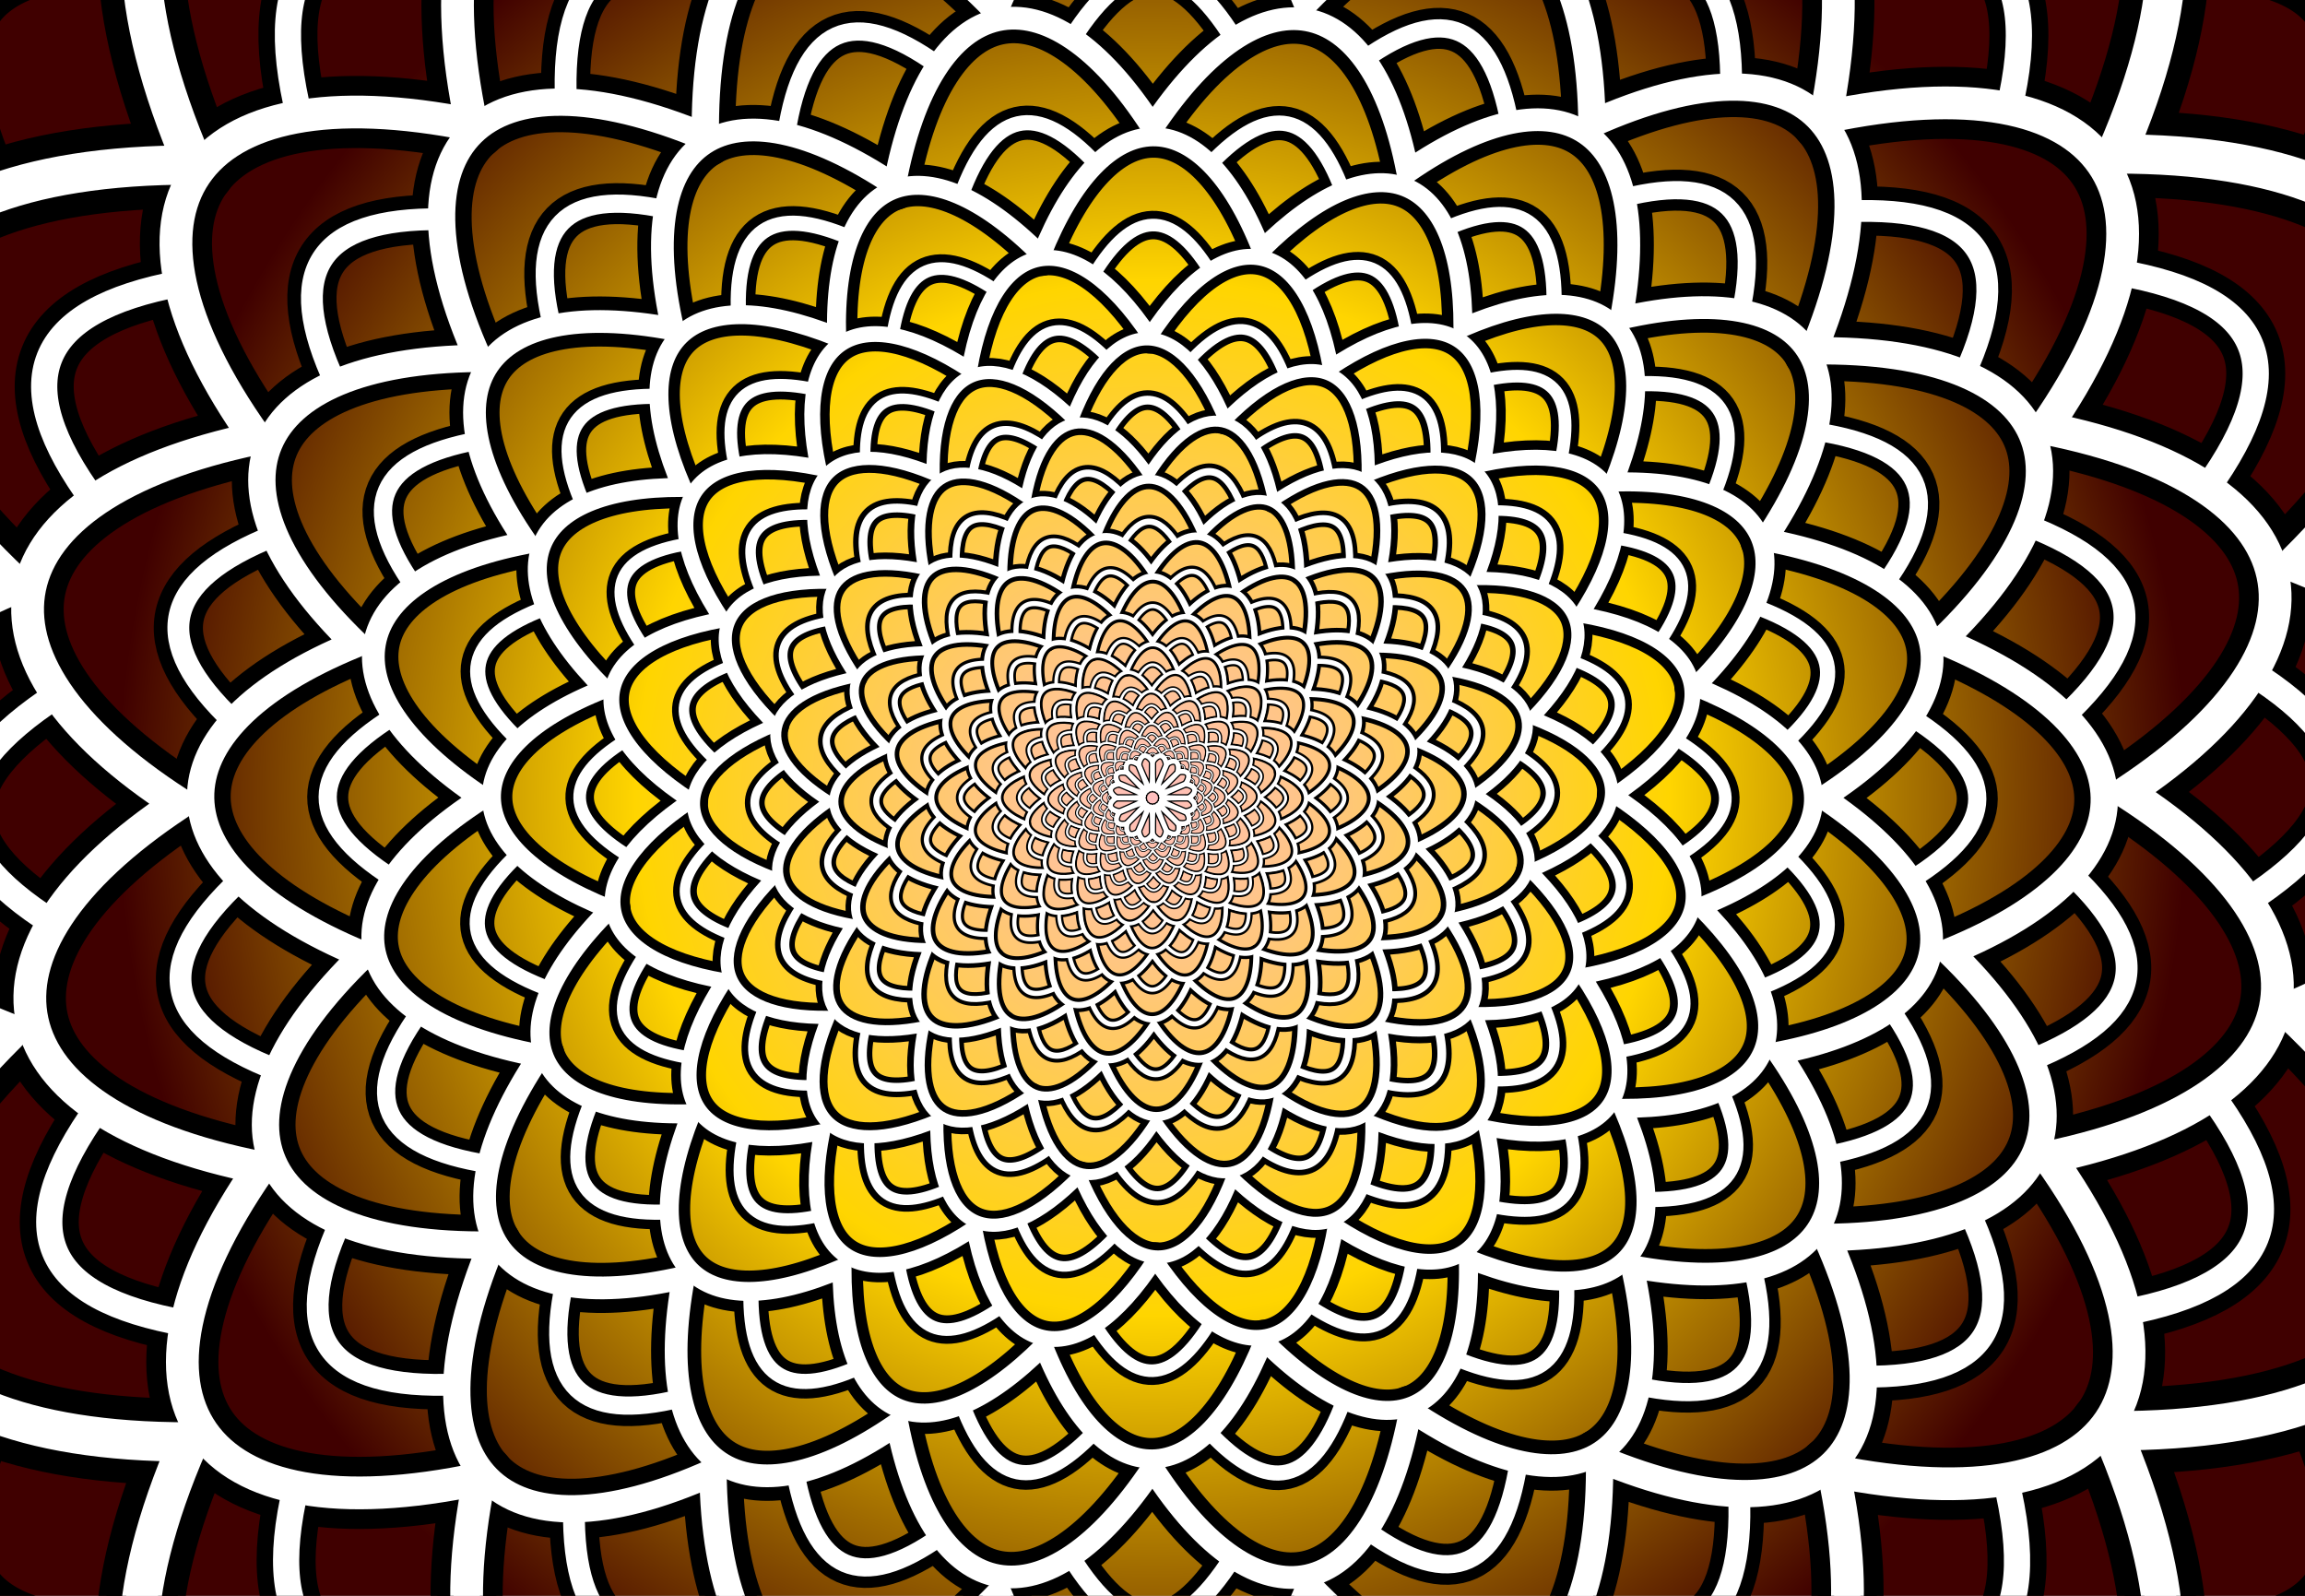 <svg id="circles" xmlns="http://www.w3.org/2000/svg" xmlns:xlink="http://www.w3.org/1999/xlink" viewBox="0 0 936 648"><rect x="0" y="0" width="936" height="648" fill="#808080" stroke="none"/><defs><style>.cls-1,.cls-43,.cls-44,.cls-45,.cls-46,.cls-47,.cls-48,.cls-49,.cls-50,.cls-51,.cls-52,.cls-53,.cls-54,.cls-55,.cls-56,.cls-57,.cls-58,.cls-59,.cls-60,.cls-61,.cls-62,.cls-63,.cls-65,.cls-66,.cls-67,.cls-68,.cls-69,.cls-70,.cls-71,.cls-72,.cls-73,.cls-74,.cls-75,.cls-76,.cls-77,.cls-78,.cls-79,.cls-80,.cls-81,.cls-82,.cls-83,.cls-84,.cls-85{stroke:#fff;}.cls-1,.cls-10,.cls-11,.cls-12,.cls-13,.cls-14,.cls-15,.cls-16,.cls-17,.cls-18,.cls-19,.cls-2,.cls-20,.cls-21,.cls-22,.cls-23,.cls-24,.cls-25,.cls-26,.cls-27,.cls-28,.cls-29,.cls-3,.cls-30,.cls-31,.cls-32,.cls-33,.cls-34,.cls-35,.cls-36,.cls-37,.cls-38,.cls-39,.cls-4,.cls-40,.cls-41,.cls-42,.cls-43,.cls-44,.cls-45,.cls-46,.cls-47,.cls-48,.cls-49,.cls-5,.cls-50,.cls-51,.cls-52,.cls-53,.cls-54,.cls-55,.cls-56,.cls-57,.cls-58,.cls-59,.cls-6,.cls-60,.cls-61,.cls-62,.cls-63,.cls-64,.cls-65,.cls-66,.cls-67,.cls-68,.cls-69,.cls-7,.cls-70,.cls-71,.cls-72,.cls-73,.cls-74,.cls-75,.cls-76,.cls-77,.cls-78,.cls-79,.cls-8,.cls-80,.cls-81,.cls-82,.cls-83,.cls-84,.cls-85,.cls-9{stroke-linejoin:round;}.cls-1,.cls-85{stroke-width:0.4px;}.cls-1{fill:url(#radial-gradient);}.cls-10,.cls-11,.cls-12,.cls-13,.cls-14,.cls-15,.cls-16,.cls-17,.cls-18,.cls-19,.cls-2,.cls-20,.cls-21,.cls-22,.cls-23,.cls-24,.cls-25,.cls-26,.cls-27,.cls-28,.cls-29,.cls-3,.cls-30,.cls-31,.cls-32,.cls-33,.cls-34,.cls-35,.cls-36,.cls-37,.cls-38,.cls-39,.cls-4,.cls-40,.cls-41,.cls-42,.cls-43,.cls-44,.cls-45,.cls-46,.cls-47,.cls-48,.cls-49,.cls-5,.cls-50,.cls-51,.cls-52,.cls-53,.cls-54,.cls-55,.cls-56,.cls-57,.cls-58,.cls-59,.cls-6,.cls-60,.cls-61,.cls-62,.cls-63,.cls-64,.cls-65,.cls-66,.cls-67,.cls-68,.cls-69,.cls-7,.cls-70,.cls-71,.cls-72,.cls-73,.cls-74,.cls-75,.cls-76,.cls-77,.cls-78,.cls-79,.cls-8,.cls-80,.cls-81,.cls-82,.cls-83,.cls-84,.cls-85,.cls-9{fill:none;}.cls-10,.cls-11,.cls-12,.cls-13,.cls-14,.cls-15,.cls-16,.cls-17,.cls-18,.cls-19,.cls-2,.cls-20,.cls-21,.cls-22,.cls-23,.cls-24,.cls-25,.cls-26,.cls-27,.cls-28,.cls-29,.cls-3,.cls-30,.cls-31,.cls-32,.cls-33,.cls-34,.cls-35,.cls-36,.cls-37,.cls-38,.cls-39,.cls-4,.cls-40,.cls-41,.cls-42,.cls-5,.cls-6,.cls-64,.cls-7,.cls-8,.cls-9{stroke:#000;}.cls-2{stroke-width:28.75px;}.cls-3{stroke-width:23.96px;}.cls-4{stroke-width:19.97px;}.cls-5{stroke-width:16.64px;}.cls-6{stroke-width:13.87px;}.cls-7{stroke-width:11.56px;}.cls-8{stroke-width:9.63px;}.cls-9{stroke-width:8.02px;}.cls-10{stroke-width:6.69px;}.cls-11{stroke-width:5.57px;}.cls-12{stroke-width:4.64px;}.cls-13{stroke-width:3.87px;}.cls-14{stroke-width:3.22px;}.cls-15{stroke-width:2.69px;}.cls-16{stroke-width:2.24px;}.cls-17{stroke-width:1.87px;}.cls-18{stroke-width:1.56px;}.cls-19{stroke-width:1.3px;}.cls-20{stroke-width:1.08px;}.cls-21{stroke-width:0.9px;}.cls-22{stroke-width:42.17px;}.cls-23{stroke-width:35.14px;}.cls-24{stroke-width:29.29px;}.cls-25{stroke-width:24.4px;}.cls-26{stroke-width:20.34px;}.cls-27{stroke-width:16.95px;}.cls-28{stroke-width:14.12px;}.cls-29{stroke-width:11.77px;}.cls-30{stroke-width:9.81px;}.cls-31{stroke-width:8.17px;}.cls-32{stroke-width:6.81px;}.cls-33{stroke-width:5.68px;}.cls-34{stroke-width:4.73px;}.cls-35{stroke-width:3.94px;}.cls-36{stroke-width:3.28px;}.cls-37{stroke-width:2.74px;}.cls-38{stroke-width:2.28px;}.cls-39{stroke-width:1.9px;}.cls-40{stroke-width:1.58px;}.cls-41{stroke-width:1.32px;}.cls-42{stroke-width:1.1px;}.cls-43{stroke-width:19.17px;}.cls-44{stroke-width:15.97px;}.cls-45{stroke-width:13.31px;}.cls-46{stroke-width:11.09px;}.cls-47{stroke-width:9.24px;}.cls-48{stroke-width:7.7px;}.cls-49{stroke-width:6.42px;}.cls-50{stroke-width:5.35px;}.cls-51{stroke-width:4.46px;}.cls-52{stroke-width:3.72px;}.cls-53{stroke-width:3.1px;}.cls-54{stroke-width:2.58px;}.cls-55{stroke-width:2.15px;}.cls-56{stroke-width:1.79px;}.cls-57{stroke-width:1.49px;}.cls-58{stroke-width:1.24px;}.cls-59{stroke-width:1.04px;}.cls-60{stroke-width:0.86px;}.cls-61{stroke-width:0.72px;}.cls-62{stroke-width:0.6px;}.cls-63{stroke-width:0.5px;}.cls-64{stroke-width:3px;}.cls-65{stroke-width:2px;}.cls-66{stroke-width:12.78px;}.cls-67{stroke-width:10.65px;}.cls-68{stroke-width:8.87px;}.cls-69{stroke-width:7.4px;}.cls-70{stroke-width:6.16px;}.cls-71{stroke-width:5.14px;}.cls-72{stroke-width:4.28px;}.cls-73{stroke-width:3.57px;}.cls-74{stroke-width:2.97px;}.cls-75{stroke-width:2.48px;}.cls-76{stroke-width:2.06px;}.cls-77{stroke-width:1.72px;}.cls-78{stroke-width:1.43px;}.cls-79{stroke-width:1.19px;}.cls-80{stroke-width:1px;}.cls-81{stroke-width:0.83px;}.cls-82{stroke-width:0.69px;}.cls-83{stroke-width:0.58px;}.cls-84{stroke-width:0.48px;}</style><radialGradient id="radial-gradient" cx="468" cy="324" r="420.21" gradientUnits="userSpaceOnUse"><stop offset="0" stop-color="#ffbfbf"/><stop offset="0.5" stop-color="#ffd500"/><stop offset="1" stop-color="#400000"/></radialGradient></defs><title>hero-background-8</title><rect class="cls-1" x="-18" y="-18" width="972" height="684"/><path class="cls-2" d="M1002.09,365.12c53.41,48.61,46.72,85.52-20.6,112.43-8.82-20.59-25.62-43.23-50.86-67C962.76,396.84,986.46,381.36,1002.09,365.12ZM857.42,581c14.71,34.19,21.36,63.3,21.18,86.89,73.94,2.67,94.29-29.89,61.88-99.42C919.4,576.53,891.72,581,857.42,581ZM933,228.72c30.09,11.9,52.73,25.73,68,40.61,51.16-49.78,44.61-85.18-19.68-109.74C973.76,180.62,958,204,933,228.72ZM211,713.42c-34.19,14.71-63.3,21.36-86.89,21.18-2.67,73.94,29.9,94.29,99.43,61.88C215.47,775.4,211,747.72,211,713.42Zm518.49,1.89c0,34.67-4.78,62.42-13.44,83.13,65.9,30,96.7,10.05,94.9-62.71C788.61,735.68,761.23,729.13,729.52,715.31ZM859.31,62.48c34.67,0,62.42,4.78,83.13,13.44,30-65.9,10-96.69-62.71-94.9C879.68,3.39,873.13,30.77,859.31,62.48ZM381.46,786.63c-23.77,25.24-46.41,42-67,50.86,26.91,67.32,63.82,74,112.43,20.6C410.64,842.46,395.16,818.76,381.46,786.63ZM563.28,789c-11.9,30.09-25.73,52.72-40.61,68,49.78,51.16,85.18,44.61,109.74-19.67C611.38,829.76,588,814,563.28,789ZM725-65.42c34.19-14.71,63.3-21.36,86.89-21.18,2.66-73.94-29.9-94.29-99.42-61.88C720.53-127.4,725-99.72,725-65.42ZM5.37,237.45c-25.24-23.77-42-46.41-50.86-67-67.32,26.91-74,63.82-20.6,112.43C-50.46,266.63-26.76,251.15,5.37,237.45ZM56.28,667c0-22.37,6.59-49.75,20.42-81.46-34.67,0-62.42-4.78-83.13-13.44C-36.44,638-16.48,668.78,56.28,667ZM78.58,67C63.87,32.84,57.22,3.73,57.4-19.86-16.53-22.52-36.89,10-4.48,79.56,16.6,71.47,44.28,67,78.58,67ZM3,419.27c-30.09-11.9-52.72-25.73-68-40.61-51.16,49.78-44.61,85.18,19.67,109.74C-37.76,467.38-22,444,3,419.27ZM206.48-67.31c0-34.67,4.78-62.42,13.44-83.13-65.9-30-96.7-10-94.9,62.71C147.39-87.68,174.77-81.13,206.48-67.31Zm348.07-71.32c23.77-25.24,46.41-42,67-50.86-26.91-67.32-63.81-74-112.42-20.6C525.37-194.46,540.85-170.76,554.55-138.63ZM372.73-141c11.9-30.09,25.73-52.72,40.61-68-49.78-51.16-85.18-44.61-109.74,19.67C324.63-181.76,348-166,372.73-141Z"/><path class="cls-3" d="M897.84,444.44c35.75,48.41,24.28,77.49-35.12,88.54-3.86-18.26-13.91-39.5-30.67-63C860.54,464,882.43,455.17,897.84,444.44ZM744.5,597.34c6.47,30.33,7.17,55.21,3.18,74.46,60,14.2,81.93-9.1,66.74-71.2C795.88,603.79,772.53,603,744.5,597.34Zm119-275.62c22.66,14.61,38.91,29.6,49,44.25,49.91-32.37,50.31-62.37,1.76-92.89C904.68,289,888,305.55,863.52,321.72ZM194.67,600.5c-30.33,6.47-55.21,7.17-74.46,3.18-14.2,60,9.11,81.93,71.2,66.74C188.22,651.89,189,628.53,194.67,600.5Zm423.47,85.84c-5.6,28.34-14.05,50.24-24.5,65.76,49,35.23,77.4,23.93,87.76-35.83C663.11,712.6,641.8,702.79,618.13,686.34ZM830.34,173.87c28.34,5.6,50.24,14.05,65.76,24.5,35.23-49,23.93-77.39-35.83-87.76C856.6,128.89,846.79,150.2,830.34,173.87ZM322.05,688c-23.53,16.76-44.77,26.81-63,30.67,11,59.4,40.12,70.87,88.54,35.12C336.83,738.43,328,716.53,322.05,688Zm148.23,31.47c-14.62,22.66-29.6,38.91-44.25,49,32.37,49.91,62.37,50.31,92.89,1.76C503,760.67,486.45,744,470.28,719.52Zm271.06-672c30.33-6.47,55.21-7.17,74.46-3.18,14.2-60-9.11-81.93-71.2-66.74C747.79-3.89,747,19.47,741.34,47.5ZM104,178.05c-16.76-23.53-26.81-44.77-30.67-63-59.4,11-70.87,40.13-35.12,88.54C53.57,192.82,75.46,184,104,178.05ZM75.73,537.39c3.67-18.28,13.48-39.59,29.93-63.26-28.34-5.6-50.24-14.05-65.76-24.5C4.67,498.62,16,527,75.73,537.39ZM191.5,50.66C185,20.33,184.33-4.55,188.31-23.8c-60-14.2-81.93,9.1-66.74,71.2C140.12,44.21,163.47,45,191.5,50.66Zm-119,275.61c-22.66-14.62-38.91-29.6-49-44.25-49.91,32.37-50.31,62.37-1.76,92.89C31.33,359,48,342.45,72.48,326.28ZM317.87-38.34c5.6-28.34,14.05-50.24,24.5-65.76-49-35.23-77.4-23.93-87.76,35.83C272.89-64.6,294.2-54.79,317.87-38.34ZM613.95-40c23.53-16.76,44.77-26.81,63-30.67-11-59.4-40.12-70.87-88.54-35.12C599.18-90.43,608-68.54,613.95-40ZM465.72-71.52c14.62-22.66,29.6-38.91,44.25-49-32.37-49.91-62.37-50.31-92.89-1.76C433-112.67,449.55-96,465.72-71.52Z"/><path class="cls-4" d="M799.73,492.32C821.09,537.7,807,559.6,756.64,559c-.19-15.55-4.95-34.55-14.82-56.5C766.07,502.22,785.39,498.59,799.73,492.32Zm-150.18,100c.35,25.84-3.12,46.29-9.5,61.38,46.73,21.36,68.44,5.88,66.12-47.34C690.5,606,671.54,601.52,649.55,592.36ZM791.64,386.44c16.14,15.63,27,30.52,32.84,44.13,46.05-18.34,51.26-42.8,16.54-75.64C830.59,366.42,814.25,377.2,791.64,386.44Zm-592,119.12c-25.84.35-46.29-3.12-61.38-9.5-21.36,46.73-5.88,68.44,47.35,66.12C186,546.5,190.48,527.54,199.65,505.55Zm332.15,139c-9.19,22.25-19.66,38.78-30.72,49.76,34.31,36.76,59.37,32.15,77.55-15C564.29,673.33,548.47,661.85,531.8,644.56ZM788.56,260.2c22.25,9.19,38.78,19.65,49.76,30.72,36.76-34.31,32.14-59.37-15-77.55C817.33,227.71,805.85,243.53,788.56,260.2Zm-499,337.61c-22,9.87-41,14.64-56.5,14.82-.63,50.34,21.27,64.45,66.66,43.1C293.41,641.39,289.78,622.07,289.53,597.81Zm116,49.82c-15.63,16.14-30.52,27-44.13,32.84,18.34,46.05,42.8,51.26,75.64,16.54C425.58,686.59,414.8,670.25,405.56,647.63ZM736.36,142.45c25.84-.35,46.29,3.12,61.38,9.5,21.36-46.73,5.88-68.44-47.34-66.12C750,101.5,745.52,120.46,736.36,142.45Zm-542.17,3.08c-9.87-22-14.64-40.95-14.82-56.5-50.34-.63-64.45,21.27-43.1,66.66C150.61,149.41,169.93,145.78,194.19,145.53ZM112.7,434.63c6-14.34,17.45-30.17,34.75-46.84-22.25-9.19-38.78-19.65-49.76-30.71C60.92,391.39,65.54,416.45,112.7,434.63Zm173.75-379c-.35-25.84,3.12-46.29,9.5-61.38-46.73-21.36-68.44-5.88-66.12,47.34C245.5,42,264.46,46.48,286.45,55.64ZM144.37,261.56c-16.14-15.63-27-30.52-32.84-44.13C65.47,235.77,60.27,260.23,95,293.07,105.41,281.58,121.75,270.8,144.37,261.56ZM404.2,3.44c9.19-22.25,19.65-38.78,30.72-49.76-34.31-36.76-59.37-32.14-77.55,15C371.71-25.33,387.53-13.85,404.2,3.44ZM646.47,50.19c22-9.87,41-14.64,56.5-14.82C703.6-15,681.7-29.08,636.32-7.73,642.59,6.61,646.22,25.93,646.47,50.19ZM530.44.37c15.63-16.14,30.52-27,44.13-32.84C556.23-78.53,531.77-83.73,498.93-49,510.42-38.59,521.2-22.25,530.44.37Z"/><path class="cls-5" d="M711.77,515.5c10.07,40.56-5,56.17-46.06,47.47,2.38-12.74,1.57-29-2.93-48.59C682.65,518.12,699,518.29,711.77,515.5Zm-139,57.35C568.85,594,562.69,610.18,555,621.47c34.72,25.06,55,15.93,61.74-27.95C604,590.64,589.24,583.91,572.76,572.85Zm149.6-145.2C733,443,739.46,457,742,469.05c40.62-7.5,48.85-26.65,25.82-59.13C757.46,417.62,742.35,423.77,722.36,427.65Zm-503.21,1.11C198,424.85,181.82,418.69,170.53,411c-25.05,34.72-15.93,55,27.95,61.74C201.36,460,208.09,445.24,219.15,428.76ZM468,596.37c-11.13,16.69-22.37,28.5-33.19,35.68,22.06,35.62,43.3,35.92,65.83.34C489.91,625.17,478.84,613.21,468,596.37ZM740.37,324c16.7,11.13,28.5,22.37,35.68,33.19,35.62-22.06,35.92-43.29.33-65.82C769.17,302.09,757.21,313.16,740.37,324ZM277.62,518.78c-19.55,4.5-35.85,5.31-48.59,2.93-8.7,41,6.91,56.13,47.47,46.06C273.71,555,273.88,538.65,277.62,518.78Zm86.73,59.58C349,589,335,595.46,322.95,598c7.5,40.62,26.64,48.85,59.13,25.82C374.38,613.45,368.23,598.35,364.35,578.36Zm352.5-359.12c21.18,3.91,37.33,10.07,48.62,17.75,25.05-34.72,15.93-55-27.95-61.74C734.64,188,727.91,202.76,716.85,219.24ZM273.22,133.62c-4.5-19.55-5.31-35.85-2.93-48.59-41-8.7-56.13,6.91-46.06,47.47C237,129.71,253.35,129.88,273.22,133.62Zm-113.6,223c7.21-10.75,19.17-21.82,36-32.63-16.7-11.13-28.5-22.37-35.68-33.19C124.33,312.9,124,334.13,159.62,356.66ZM363.24,75.15C367.15,54,373.31,37.82,381,26.53,346.27,1.48,326,10.6,319.25,54.48,332,57.36,346.76,64.09,363.24,75.15Zm-149.6,145.2C203,205,196.54,191,194,178.95c-40.62,7.5-48.85,26.64-25.82,59.13C178.55,230.38,193.65,224.23,213.64,220.35ZM468,51.63c11.13-16.7,22.37-28.5,33.19-35.68-22.06-35.62-43.3-35.92-65.83-.33C446.09,22.83,457.16,34.79,468,51.63Zm190.41,77.59c19.55-4.5,35.85-5.3,48.59-2.93,8.7-41-6.91-56.13-47.47-46.06C662.3,93,662.12,109.35,658.38,129.22ZM571.65,69.64C587,59,601,52.54,613.05,50c-7.5-40.62-26.64-48.85-59.13-25.82C561.62,34.55,567.77,49.65,571.65,69.64Z"/><path class="cls-6" d="M636.1,520.15c1.64,34.79-13.23,45.09-45.36,31.31,4-10,6-23.48,5.51-40.19C611.88,517.56,625.24,520.36,636.1,520.15ZM513.17,544.42c-6.64,16.67-14.3,28.87-22.41,36.85,24.3,26.12,42.35,22,55-12.8C535.82,564,524.84,556.14,513.17,544.42ZM659,450.07c6.2,14.32,9.2,26.75,9.34,37,34.42.47,44.26-13.84,30.71-44.13C689.36,447.57,676,450.15,659,450.07Zm-411.47-80.9c-16.67-6.64-28.87-14.3-36.85-22.41-26.12,24.3-22,42.35,12.8,55C228,391.82,235.86,380.84,247.58,369.17ZM423.74,546.62c-11.81,11.84-22.92,19.66-32.93,23.76,12.24,32.7,29.55,36.4,53.75,11C436.95,573.71,429.84,562.14,423.74,546.62ZM690.62,368.26c11.84,11.81,19.66,22.92,23.76,32.93,32.7-12.24,36.4-29.55,11-53.75C717.71,355.06,706.14,362.16,690.62,368.26Zm-409.89,84c-16.71.5-30.16-1.49-40.19-5.51-13.78,32.13-3.48,47,31.31,45.36C271.64,481.24,274.44,467.87,280.73,452.25Zm61.2,62.8c-14.32,6.2-26.75,9.2-37,9.34-.47,34.42,13.84,44.26,44.13,30.71C344.43,545.36,341.85,532,341.93,515ZM688.42,278.83c16.67,6.64,28.87,14.3,36.85,22.41,26.12-24.3,22-42.35-12.8-55C708,256.18,700.14,267.16,688.42,278.83ZM339.75,136.73c-.5-16.71,1.49-30.16,5.51-40.19-32.13-13.78-47-3.48-45.36,31.31C310.76,127.64,324.13,130.44,339.75,136.73ZM210.64,300.56c7.64-7.61,19.21-14.72,34.74-20.81-11.84-11.81-19.66-22.92-23.76-32.93C188.91,259.06,185.22,276.36,210.64,300.56Zm212.19-197c6.64-16.67,14.3-28.87,22.41-36.85-24.3-26.12-42.35-22-55,12.8C400.18,84,411.16,91.86,422.83,103.58ZM277,197.93c-6.2-14.32-9.2-26.75-9.34-37-34.42-.47-44.26,13.84-30.71,44.13C246.64,200.43,260,197.85,277,197.93Zm235.3-96.55c11.81-11.84,22.92-19.66,32.93-23.76-12.24-32.7-29.55-36.4-53.75-11C499.06,74.29,506.16,85.86,512.26,101.38Zm143,94.37c16.71-.5,30.16,1.49,40.19,5.51,13.78-32.13,3.48-47-31.31-45.36C664.36,166.76,661.56,180.12,655.27,195.75ZM594.07,133c14.32-6.2,26.75-9.2,37-9.34.47-34.42-13.84-44.26-44.13-30.71C591.57,102.64,594.15,116,594.07,133Z"/><path class="cls-7" d="M573.51,511.65c-4.32,28.7-18.14,34.7-42.17,18.22,4.91-7.54,8.73-18.21,11-32C554.13,505.59,564.59,510.05,573.51,511.65Zm-104.43-.15C460.94,524,452.7,532.77,444.77,538c15.62,25.3,31,24.83,47-1.52C484.4,531.22,476.71,523,469.08,511.5Zm134.57-53.4c2.74,12.71,3.17,23.36,1.61,31.79,28.06,6,38.42-4.11,32.28-31.08C628.83,461,617.5,460.92,603.65,458.1Zm-323.15-133C268,316.94,259.23,308.7,254,300.77c-25.3,15.62-24.83,31,1.52,47C260.78,340.4,269,332.71,280.5,325.08ZM395.64,498.76c-11.58,7.75-21.93,12.34-30.78,14.07,4.69,28.72,18.23,34.55,42.14,17.71C402,523,398.1,512.44,395.64,498.76ZM642.76,396.36c7.75,11.58,12.34,21.93,14.07,30.78,28.72-4.69,34.55-18.23,17.71-42.14C667,390,656.44,393.9,642.76,396.36Zm-348.66,2c-13.74-2.31-24.41-6.12-32-11-16.49,24-10.48,37.85,18.22,42.17C281.95,420.59,286.41,410.12,294.09,398.37Zm39.81,61.28c-12.71,2.74-23.36,3.17-31.79,1.61-6,28.06,4.11,38.42,31.08,32.28C331,484.83,331.08,473.5,333.9,459.65ZM655.5,322.92C668,331.06,676.77,339.3,682,347.23c25.3-15.62,24.83-31-1.52-47C675.22,307.6,667,315.29,655.5,322.92ZM393.63,150.09c2.31-13.74,6.12-24.41,11-32-24-16.49-37.85-10.48-42.17,18.22C371.41,137.95,381.88,142.41,393.63,150.09ZM261.47,263c7.48-5,18.1-8.9,31.78-11.36-7.75-11.58-12.34-21.93-14.07-30.78C250.46,225.55,244.62,239.09,261.47,263ZM466.92,136.5C475.06,124,483.3,115.23,491.23,110c-15.62-25.3-31-24.83-47,1.52C451.6,116.78,459.29,125,466.92,136.5ZM332.35,189.9c-2.74-12.71-3.17-23.36-1.61-31.79-28.06-6-38.42,4.11-32.28,31.08C307.17,187,318.5,187.08,332.35,189.9Zm208-40.66c11.58-7.75,21.93-12.34,30.78-14.07-4.69-28.72-18.23-34.55-42.14-17.71C534,125,537.9,135.56,540.36,149.24ZM641.91,249.63c13.74,2.31,24.41,6.12,32,11,16.49-24,10.48-37.85-18.22-42.17C654.05,227.41,649.59,237.88,641.91,249.63ZM602.1,188.35c12.71-2.74,23.36-3.17,31.79-1.61,6-28.06-4.11-38.42-31.08-32.28C605,163.17,604.92,174.5,602.1,188.35Z"/><path class="cls-8" d="M523.73,494.52c-8.19,22.76-20.47,25.42-37.43,8,5.24-5.37,10.09-13.47,14.21-24.32C508.87,486.42,516.7,491.77,523.73,494.52Zm-85.33-17.1c-8.69,8.93-16.85,14.72-24.17,17.69,8.65,23.22,21.33,25.34,38.69,6.4C447.72,496,442.77,488,438.4,477.42Zm118.67-21.77c.18,10.83-1.2,19.61-3.85,26.25,22,9.45,32.07,2.88,31.43-20.15C577.18,462.11,567.93,460.21,557.07,455.65ZM314.58,294.4c-8.93-8.69-14.72-16.85-17.69-24.17-23.22,8.65-25.34,21.33-6.4,38.69C296,303.72,304,298.77,314.58,294.4Zm65.87,160.67c-10.72,4.46-19.93,6.52-27.44,6.49-.84,24.23,9.28,31.21,31.57,21.32C381.71,476,380.23,466.65,380.44,455.07Zm218.62-43.51c4.46,10.72,6.52,19.93,6.5,27.44,24.23.84,31.2-9.28,21.32-31.57C620,410.29,610.65,411.77,599.07,411.56Zm-285.3-55c-10.85-4.12-19-9-24.32-14.21-17.38,17-14.72,29.23,8,37.43C300.23,372.7,305.58,364.87,313.77,356.51Zm22.58,56.56c-10.83.18-19.61-1.2-26.25-3.85-9.45,22-2.89,32.07,20.15,31.43C329.89,433.18,331.79,423.93,336.35,413.07ZM621.42,353.6c8.93,8.69,14.72,16.85,17.69,24.17,23.22-8.65,25.34-21.33,6.4-38.69C640,344.28,632,349.23,621.42,353.6ZM435.49,169.77c4.12-10.85,9-19,14.21-24.32-17-17.38-29.23-14.72-37.43,8C419.3,156.23,427.13,161.58,435.49,169.77Zm-126.37,70.8c6.93-2.85,16.24-4.34,27.82-4.12-4.46-10.72-6.52-19.93-6.5-27.44C306.2,208.17,299.23,218.28,309.11,240.57Zm188.49-70c8.69-8.93,16.85-14.72,24.17-17.69-8.65-23.22-21.33-25.34-38.69-6.4C488.28,152,493.23,160,497.6,170.58ZM378.93,192.35c-.18-10.83,1.2-19.61,3.85-26.25-22-9.45-32.07-2.89-31.43,20.15C358.82,185.89,368.07,187.79,378.93,192.35Zm176.62.59c10.72-4.46,19.93-6.52,27.44-6.49.84-24.23-9.28-31.21-31.57-21.32C554.29,172,555.77,181.35,555.56,192.93Zm66.68,98.55c10.85,4.12,19,9,24.32,14.21,17.38-17,14.72-29.23-8-37.42C635.77,275.3,630.42,283.13,622.23,291.49Zm-22.58-56.56c10.83-.18,19.61,1.2,26.25,3.85,9.45-22,2.89-32.07-20.15-31.43C606.11,214.82,604.21,224.07,599.65,234.93Z"/><path class="cls-9" d="M485.82,472.43c-10.4,17.27-20.86,17.44-31.9.48,5.16-3.53,10.44-9.37,15.57-17.57C475,463.39,480.53,469,485.82,472.43Zm-67-27.85c-8.56,5.89-16.16,9.29-22.63,10.53,3.3,20.38,13.32,24.18,30.58,11.52C423.45,461.31,420.71,454,418.86,444.58Zm100.53,1.5c-1.62,8.88-4.17,15.83-7.41,20.83,16.41,11.29,25.74,7.57,29-11.36C534.78,454.63,527.53,451.58,519.39,446.08Zm-172-171.22c-5.89-8.56-9.29-16.16-10.53-22.63-20.38,3.3-24.18,13.32-11.52,30.58C330.69,279.46,338,276.71,347.42,274.87Zm27.71,142c-9.49,1.9-17.35,2.09-23.49.85-4.62,19.67,2.51,27,22.33,22.56C372.77,434.17,373.07,426.32,375.13,416.89Zm185.76,0c1.9,9.49,2.09,17.35.85,23.49,19.67,4.62,27-2.51,22.56-22.33C578.17,419.23,570.32,418.93,560.89,416.87ZM336.66,325.5c-8.2-5.13-14-10.42-17.57-15.57-17,11-16.79,21.5.48,31.89C323,336.53,328.61,331,336.66,325.5Zm9.26,49.9c-8.88-1.62-15.83-4.17-20.83-7.41-11.29,16.41-7.57,25.74,11.36,29C337.37,390.78,340.43,383.53,345.92,375.39Zm242.67-2.26c5.89,8.56,9.29,16.16,10.53,22.63,20.38-3.3,24.18-13.32,11.52-30.58C605.31,368.55,598,371.29,588.58,373.14ZM466.5,192.66c5.13-8.2,10.42-14,15.57-17.57-11-17-21.5-16.79-31.89.48C455.47,179,461,184.61,466.5,192.66ZM351.7,230c6.13-1.21,14-.9,23.41,1.15-1.9-9.49-2.09-17.35-.85-23.49C354.59,203,347.25,210.16,351.7,230Zm165.43-26.56c8.56-5.89,16.16-9.29,22.63-10.53-3.3-20.38-13.32-24.18-30.58-11.52C512.55,186.69,515.29,194,517.14,203.42Zm-100.53-1.5c1.62-8.88,4.17-15.83,7.41-20.83-16.41-11.29-25.74-7.57-29,11.36C401.22,193.37,408.47,196.42,416.61,201.92Zm144.26,29.19c9.49-1.9,17.35-2.09,23.49-.85,4.62-19.67-2.51-27-22.33-22.56C563.23,213.83,562.93,221.68,560.87,231.11Zm38.47,91.39c8.2,5.13,14,10.42,17.57,15.57,17-11,16.79-21.5-.48-31.89C613,311.47,607.39,317,599.34,322.5Zm-9.26-49.9c8.88,1.62,15.83,4.17,20.83,7.41,11.29-16.41,7.57-25.74-11.36-29C598.63,257.22,595.58,264.47,590.08,272.61Z"/><path class="cls-10" d="M458.44,448.21c-11.31,12.42-19.89,10.87-26.15-4.79,4.79-2.05,10.05-6,15.58-11.83C451.06,439.07,454.66,444.58,458.44,448.21Zm-50.2-33.65c-8,3.42-14.72,5-20.21,4.93-.62,17.2,7,21.93,23.12,14.39C409.27,429,408.22,422.54,408.24,414.57Zm81.92,17.57c-2.77,7-6,12.26-9.44,15.82,11.58,11.9,19.81,10.37,25.52-4.58C501.35,441.62,495.92,437.95,490.16,432.14ZM377.43,264.24c-3.42-8-5-14.72-4.93-20.21-17.2-.62-21.93,7-14.39,23.12C363,265.27,369.46,264.22,377.43,264.24ZM377,384.82c-8.06,0-14.52-1.11-19.33-3.13-7,15.33-2.34,22.49,14.58,22.07C372.26,398.56,373.78,392.2,377,384.82ZM528.82,415c0,8.06-1.11,14.52-3.13,19.33,15.33,7,22.49,2.34,22.07-14.58C542.56,419.74,536.2,418.22,528.82,415ZM360.41,303.87c-5.87-5.53-9.78-10.79-11.83-15.58-15.66,6.26-17.21,14.84-4.79,26.15C347.42,310.66,352.93,307.06,360.41,303.87Zm-.54,42.29c-7-2.77-12.26-6-15.82-9.44-11.9,11.58-10.37,19.81,4.58,25.52C350.38,357.35,354.05,351.92,359.86,346.16Zm198.7,37.6c3.42,8,5,14.72,4.93,20.21,17.19.62,21.93-7,14.39-23.12C573,382.73,566.54,383.78,558.57,383.76ZM488.13,216.41c5.53-5.87,10.79-9.78,15.58-11.83-6.26-15.66-14.84-17.21-26.15-4.79C481.34,203.42,484.94,208.93,488.13,216.41Zm-99.89,11.84c5.2,0,11.57,1.53,18.94,4.75,0-8.06,1.11-14.52,3.13-19.33C395,206.68,387.82,211.32,388.23,228.25Zm139.53,5.19c8-3.42,14.72-5,20.21-4.93.62-17.2-7-21.93-23.12-14.39C526.73,219,527.78,225.46,527.76,233.43Zm-81.92-17.57c2.77-7,6-12.26,9.44-15.82-11.58-11.9-19.81-10.37-25.52,4.58C434.65,206.38,440.08,210.05,445.84,215.86ZM559,263.18c8.06,0,14.52,1.11,19.33,3.13,7-15.33,2.34-22.49-14.59-22.07C563.74,249.44,562.22,255.8,559,263.18Zm16.59,81c5.87,5.53,9.78,10.79,11.83,15.58,15.66-6.26,17.21-14.84,4.79-26.15C588.58,337.34,583.07,340.94,575.59,344.13Zm.54-42.29c7,2.77,12.26,6,15.82,9.44,11.9-11.58,10.37-19.81-4.58-25.52C585.62,290.66,581.95,296.08,576.14,301.84Z"/><path class="cls-11" d="M440,424c-11.26,8.32-18,5.65-20.59-8.17,4.25-.9,9.19-3.24,14.66-7.13C435.45,415.29,437.49,420.38,440,424Zm-35.56-35.66c-7.05,1.5-12.84,1.67-17.32.74-3.3,14,2.12,19.05,16.56,15.52C402.93,400.26,403.12,394.82,404.43,388.31ZM468.53,416c-3.4,5.27-6.88,9-10.29,11.39,7.53,11.61,14.5,11.7,21.6.41C476.13,425.56,472.29,421.67,468.53,416ZM403.69,260.43c-1.5-7.05-1.67-12.84-.74-17.32-14-3.3-19.05,2.12-15.52,16.56C391.74,258.93,397.18,259.12,403.69,260.43Zm-20,98.49c-6.59-1.3-11.68-3.27-15.29-5.7-8.19,11.39-5.57,18,8.33,20.41C377.62,369.38,379.91,364.42,383.73,358.92Zm119.18,49.35c-1.3,6.59-3.27,11.69-5.7,15.29,11.39,8.19,18,5.57,20.41-8.33C513.38,414.38,508.42,412.09,502.92,408.27ZM383.34,290.06c-3.9-5.47-6.24-10.41-7.13-14.66C362.39,278,359.72,284.73,368,296,371.62,293.49,376.71,291.45,383.34,290.06ZM376,324.53c-5.27-3.4-9-6.88-11.39-10.29-11.61,7.53-11.7,14.5-.41,21.6C366.44,332.13,370.33,328.29,376,324.53Zm156.29,63c1.5,7.05,1.67,12.84.74,17.32,14,3.3,19.05-2.12,15.52-16.56C544.26,389.07,538.82,388.88,532.31,387.57ZM501.94,239.33c5.47-3.9,10.41-6.24,14.66-7.13C514,218.39,507.27,215.72,496,224,498.51,227.62,500.55,232.71,501.94,239.33Zm-83.57-6.56c4.25.85,9.21,3.13,14.71,7,1.3-6.59,3.27-11.69,5.7-15.29C427.39,216.24,420.78,218.87,418.37,232.77Zm113.2,26.92c7.05-1.5,12.84-1.67,17.32-.74,3.3-14-2.12-19.05-16.56-15.52C533.07,247.74,532.88,253.18,531.57,259.69ZM467.47,232c3.4-5.27,6.88-9,10.29-11.39-7.53-11.61-14.5-11.7-21.6-.41C459.87,222.44,463.71,226.33,467.47,232Zm84.8,57.07c6.59,1.3,11.69,3.27,15.29,5.7,8.19-11.39,5.57-18-8.33-20.41C558.38,278.62,556.09,283.58,552.27,289.08Zm.4,68.86c3.9,5.47,6.24,10.41,7.13,14.66C573.61,370,576.28,363.27,568,352,564.38,354.51,559.29,356.55,552.67,357.94ZM560,323.47c5.27,3.4,9,6.88,11.39,10.29,11.61-7.53,11.7-14.5.41-21.6C569.56,315.87,565.67,319.71,560,323.47Z"/><path class="cls-12" d="M428.85,401.15c-10.55,5-15.65,1.69-15.5-10,3.62,0,8-1.15,13.14-3.45C426.55,393.32,427.4,397.82,428.85,401.15Zm-23.27-34.93c-6,.08-10.77-.72-14.27-2.21-5,10.87-1.37,15.92,11,15.38A37.69,37.69,0,0,1,405.59,366.22Zm47.89,33a33.21,33.21,0,0,1-10.26,7.64c4.27,10.71,10,11.92,17.59,3.85C458.14,408.33,455.63,404.53,453.48,399.27Zm-27.7-137.68c-.08-6,.72-10.77,2.21-14.27-10.87-5-15.92-1.37-15.38,11A37.69,37.69,0,0,1,425.78,261.59Zm-32.33,77.25c-5.18-2.14-9-4.57-11.57-7.14-8.55,8-7.48,13.81,3.49,18C386.76,346.39,389.43,342.71,393.45,338.84Zm89.39,59.71c-2.14,5.18-4.57,9-7.14,11.57,8,8.55,13.81,7.48,18-3.49C490.39,405.24,486.71,402.57,482.84,398.55ZM404.32,282.49c-2.3-5.11-3.4-9.52-3.45-13.14-11.71-.15-15,4.95-10,15.5C394.18,283.4,398.68,282.55,404.32,282.49Zm-11.59,27a33.22,33.22,0,0,1-7.64-10.26c-10.71,4.27-11.92,10-3.85,17.59C383.67,314.14,387.47,311.63,392.73,309.48Zm117.49,76.93c.08,6-.72,10.77-2.21,14.27,10.87,5,15.92,1.37,15.38-11A37.69,37.69,0,0,1,510.22,386.41Zm-.72-126.09c5.11-2.3,9.52-3.4,13.14-3.45.15-11.71-4.95-15-15.5-10C508.6,250.18,509.45,254.68,509.51,260.32Zm-67.24-19c3.34,1.39,7,4.06,10.89,8.08,2.14-5.18,4.57-9,7.14-11.57C452.33,229.33,446.5,230.4,442.27,241.37Zm88.14,40.41c6-.08,10.77.72,14.27,2.21,5-10.87,1.37-15.92-11-15.38A37.69,37.69,0,0,1,530.41,281.78Zm-47.89-33a33.22,33.22,0,0,1,10.26-7.64c-4.27-10.71-10-11.92-17.59-3.85C477.86,239.67,480.37,243.47,482.52,248.73Zm60,60.43c5.18,2.14,9,4.57,11.57,7.14,8.55-8,7.48-13.81-3.49-18C549.24,301.61,546.57,305.29,542.55,309.16Zm-10.87,56.34c2.3,5.11,3.4,9.52,3.45,13.14,11.71.15,15-4.95,10-15.5C541.82,364.6,537.32,365.45,531.68,365.51Zm11.59-27a33.21,33.21,0,0,1,7.64,10.26c10.71-4.27,11.92-10,3.85-17.59C552.33,333.87,548.53,336.37,543.27,338.52Z"/><path class="cls-13" d="M423.46,380.69c-9.43,2.34-13.06-1.17-11-10.71a28.39,28.39,0,0,0,11.3-.68A29.16,29.16,0,0,0,423.46,380.69Zm-13.34-32.33a29.9,29.9,0,0,1-11.31-4.13c-5.83,8.07-3.71,12.79,6.5,14.36A31.41,31.41,0,0,1,410.13,348.36Zm33.77,34.79a27.68,27.68,0,0,1-9.63,4.57c1.75,9.45,6.2,11.36,13.75,6C446.23,391.32,444.8,387.8,443.89,383.16Zm-.26-117a29.9,29.9,0,0,1,4.13-11.31c-8.07-5.83-12.79-3.71-14.36,6.5A31.41,31.41,0,0,1,443.64,266.13Zm-39,57.88a29.32,29.32,0,0,1-8.3-7.72c-8.28,5.13-8.35,10.07-.08,15.31A28.45,28.45,0,0,1,404.66,324ZM468,387.34a29.32,29.32,0,0,1-7.72,8.3c5.13,8.28,10.07,8.35,15.31.08A28.45,28.45,0,0,1,468,387.34ZM422.7,279.72a28.4,28.4,0,0,1-.68-11.3c-9.55-2-13.05,1.61-10.71,11A29.16,29.16,0,0,1,422.7,279.72Zm-13.86,20.17a27.69,27.69,0,0,1-4.57-9.63c-9.45,1.74-11.36,6.2-6,13.75C400.68,302.23,404.2,300.8,408.84,299.89Zm83.52,82a29.9,29.9,0,0,1-4.13,11.31c8.07,5.83,12.79,3.71,14.36-6.5A31.41,31.41,0,0,1,492.36,381.87ZM512.28,278.7a28.39,28.39,0,0,1,11.3-.68c2-9.55-1.61-13.05-11-10.71A29.16,29.16,0,0,1,512.28,278.7ZM460.4,252.28a28.44,28.44,0,0,1,7.59,8.38,29.32,29.32,0,0,1,7.72-8.3C470.58,244.07,465.64,244,460.4,252.28Zm65.47,47.36a29.9,29.9,0,0,1,11.31,4.13c5.83-8.07,3.71-12.79-6.5-14.36A31.41,31.41,0,0,1,525.87,299.64Zm-33.77-34.79a27.69,27.69,0,0,1,9.63-4.57c-1.74-9.45-6.2-11.36-13.75-6C489.77,256.68,491.2,260.2,492.11,264.84ZM531.34,324a29.32,29.32,0,0,1,8.3,7.72c8.28-5.13,8.35-10.07.08-15.31A28.45,28.45,0,0,1,531.34,324Zm-18,44.28a28.4,28.4,0,0,1,.68,11.3c9.55,2,13.05-1.61,10.71-11A29.16,29.16,0,0,1,513.3,368.28Zm13.86-20.17a27.68,27.68,0,0,1,4.57,9.63c9.45-1.75,11.36-6.2,6-13.75C535.32,345.77,531.8,347.2,527.16,348.11Z"/><path class="cls-14" d="M422.38,363.1c-8.09.38-10.49-3.08-7.28-10.55a23.66,23.66,0,0,0,9.35,1.28A24.3,24.3,0,0,0,422.38,363.1Zm-5.64-28.59a24.92,24.92,0,0,1-8.57-5.21c-6.08,5.65-5.11,9.85,3,12.79A26.17,26.17,0,0,1,416.74,334.5Zm21.94,33.93a23.06,23.06,0,0,1-8.61,2.17c-.11,8,3.22,10.29,10.26,7.14A21.84,21.84,0,0,1,438.68,368.43Zm18.81-95.69a24.92,24.92,0,0,1,5.21-8.57c-5.65-6.08-9.85-5.11-12.79,3A26.17,26.17,0,0,1,457.5,272.74Zm-41.27,41A24.43,24.43,0,0,1,410.7,306c-7.61,2.85-8.47,6.87-2.55,12.5A23.71,23.71,0,0,1,416.23,313.71Zm41.48,62.07A24.43,24.43,0,0,1,450,381.3c2.85,7.61,6.87,8.47,12.5,2.55A23.71,23.71,0,0,1,457.71,375.77Zm-19.53-95.33a23.66,23.66,0,0,1,1.28-9.35c-7.47-3.21-10.93-.81-10.55,7.28A24.3,24.3,0,0,1,438.17,280.45Zm-14.61,14.23a23.07,23.07,0,0,1-2.17-8.61c-8-.11-10.29,3.22-7.14,10.26A21.84,21.84,0,0,1,423.57,294.68Zm54.94,80.58a24.92,24.92,0,0,1-5.21,8.57c5.65,6.07,9.85,5.11,12.79-3A26.17,26.17,0,0,1,478.5,375.26Zm33-81.09a23.66,23.66,0,0,1,9.35,1.28c3.2-7.47.81-10.93-7.28-10.55A24.3,24.3,0,0,1,511.55,294.17Zm-38.1-30a23.7,23.7,0,0,1,4.84,8.08A24.44,24.44,0,0,1,486,266.7C483.1,259.09,479.08,258.23,473.45,264.15Zm45.81,49.35a24.92,24.92,0,0,1,8.57,5.21c6.07-5.65,5.11-9.85-3-12.79A26.17,26.17,0,0,1,519.26,313.5Zm-21.94-33.93a23.07,23.07,0,0,1,8.61-2.17c.11-8-3.22-10.29-10.26-7.14A21.84,21.84,0,0,1,497.32,279.57Zm22.45,54.72A24.43,24.43,0,0,1,525.3,342c7.61-2.85,8.47-6.87,2.55-12.5A23.71,23.71,0,0,1,519.77,334.29Zm-21.95,33.26a23.67,23.67,0,0,1-1.28,9.35c7.47,3.2,10.93.81,10.55-7.28A24.3,24.3,0,0,1,497.83,367.55Zm14.6-14.23a23.07,23.07,0,0,1,2.17,8.61c8,.11,10.29-3.22,7.14-10.26A21.84,21.84,0,0,1,512.43,353.32Z"/><path class="cls-15" d="M424.36,348.54c-6.68-1-8.07-4.22-4.24-9.81a19.72,19.72,0,0,0,7.43,2.57A20.25,20.25,0,0,0,424.36,348.54Zm0-24.29a20.77,20.77,0,0,1-6.16-5.65c-5.88,3.63-5.78,7.22.35,10.94A21.81,21.81,0,0,1,424.39,324.25Zm12.42,31.3a19.22,19.22,0,0,1-7.39.38c-1.39,6.53,1,8.94,7.23,7.51A18.2,18.2,0,0,1,436.81,355.55Zm30.94-75.15a20.77,20.77,0,0,1,5.65-6.16c-3.63-5.88-7.22-5.78-10.94.35A21.81,21.81,0,0,1,467.75,280.39Zm-40.39,26.78a20.36,20.36,0,0,1-3.27-7.16c-6.68,1.09-8,4.24-4.12,9.8A19.75,19.75,0,0,1,427.36,307.17Zm23.81,57.47a20.36,20.36,0,0,1-7.16,3.27c1.09,6.68,4.24,8,9.8,4.12A19.76,19.76,0,0,1,451.17,364.64Zm-.47-81.09a19.72,19.72,0,0,1,2.57-7.43c-5.59-3.83-8.8-2.44-9.81,4.24A20.25,20.25,0,0,1,450.7,283.55Zm-14.25,9.26a19.23,19.23,0,0,1-.38-7.39c-6.52-1.39-8.94,1-7.51,7.23A18.2,18.2,0,0,1,436.45,292.81Zm31.8,74.79a20.77,20.77,0,0,1-5.65,6.16c3.63,5.88,7.22,5.78,10.94-.35A21.81,21.81,0,0,1,468.25,367.61Zm40.19-60.9a19.72,19.72,0,0,1,7.43,2.57c3.83-5.59,2.44-8.8-4.24-9.81A20.25,20.25,0,0,1,508.45,306.7ZM482.19,276a19.75,19.75,0,0,1,2.64,7.39,20.36,20.36,0,0,1,7.16-3.27C490.9,273.41,487.75,272,482.19,276Zm29.42,47.78a20.77,20.77,0,0,1,6.16,5.65c5.88-3.63,5.78-7.22-.35-10.94A21.81,21.81,0,0,1,511.61,323.75Zm-12.42-31.3a19.23,19.23,0,0,1,7.39-.38c1.39-6.52-1-8.94-7.23-7.51A18.2,18.2,0,0,1,499.19,292.45Zm9.46,48.38a20.36,20.36,0,0,1,3.27,7.16c6.68-1.09,8-4.24,4.12-9.8A19.75,19.75,0,0,1,508.64,340.83ZM485.3,364.45a19.72,19.72,0,0,1-2.57,7.43c5.59,3.83,8.8,2.44,9.81-4.24A20.25,20.25,0,0,1,485.3,364.45Zm14.25-9.26a19.22,19.22,0,0,1,.38,7.39c6.53,1.39,8.94-1,7.51-7.23A18.2,18.2,0,0,1,499.55,355.19Z"/><path class="cls-16" d="M428.34,337c-5.29-1.91-5.91-4.76-1.87-8.7a16.43,16.43,0,0,0,5.66,3.31A16.88,16.88,0,0,0,428.34,337Zm4-19.84a17.3,17.3,0,0,1-4.11-5.62c-5.4,2-5.89,5-1.49,9A18.17,18.17,0,0,1,432.32,317.12Zm5.06,27.6a16,16,0,0,1-6.1-.9c-2.2,5.11-.67,7.46,4.69,7.31A15.17,15.17,0,0,1,437.38,344.71Zm37.5-56.4a17.31,17.31,0,0,1,5.62-4.11c-2-5.4-5-5.89-9-1.49A18.18,18.18,0,0,1,474.88,288.32Zm-37.37,15.32a17,17,0,0,1-1.51-6.38c-5.64-.19-7.26,2.16-5,7.34A16.46,16.46,0,0,1,437.52,303.64Zm10.12,50.84a17,17,0,0,1-6.38,1.51c-.19,5.64,2.16,7.26,7.34,5A16.46,16.46,0,0,1,447.64,354.48Zm12.8-66.35a16.43,16.43,0,0,1,3.31-5.66c-3.94-4-6.8-3.42-8.7,1.87A16.88,16.88,0,0,1,460.44,288.13Zm-13.15,5.25a16,16,0,0,1,.9-6.1c-5.11-2.2-7.46-.67-7.31,4.69A15.17,15.17,0,0,1,447.29,293.38Zm13.83,66.3a17.31,17.31,0,0,1-5.62,4.11c2,5.4,5,5.89,9,1.49A18.18,18.18,0,0,1,461.12,359.68Zm42.75-43.24a16.43,16.43,0,0,1,5.66,3.31c4-3.94,3.42-6.8-1.87-8.7A16.88,16.88,0,0,1,503.87,316.44ZM487.4,287a16.46,16.46,0,0,1,1,6.47,17,17,0,0,1,6.38-1.51C494.94,286.37,492.59,284.75,487.4,287Zm16.28,43.84a17.31,17.31,0,0,1,4.11,5.62c5.4-2,5.89-5,1.49-9A18.18,18.18,0,0,1,503.68,330.88Zm-5.06-27.6a16,16,0,0,1,6.1.9c2.2-5.11.67-7.46-4.69-7.31A15.17,15.17,0,0,1,498.62,303.29Zm-.14,41.08a17,17,0,0,1,1.51,6.38c5.64.19,7.26-2.16,5-7.34A16.46,16.46,0,0,1,498.48,344.36Zm-22.92,15.51a16.43,16.43,0,0,1-3.31,5.66c3.94,4,6.8,3.42,8.7-1.87A16.87,16.87,0,0,1,475.56,359.87Zm13.15-5.25a16,16,0,0,1-.9,6.1c5.11,2.2,7.46.67,7.31-4.69A15.17,15.17,0,0,1,488.71,354.62Z"/><path class="cls-17" d="M433.48,328.15c-4-2.42-4.06-4.85-.11-7.42a13.69,13.69,0,0,0,4.09,3.62A14.06,14.06,0,0,0,433.48,328.15ZM440,312.57a14.42,14.42,0,0,1-2.45-5.26c-4.74.77-5.62,3.1-2.68,7.11A15.15,15.15,0,0,1,440,312.57ZM439.61,336a13.35,13.35,0,0,1-4.84-1.72c-2.63,3.82-1.76,6,2.64,6.74A12.64,12.64,0,0,1,439.61,336Zm39.82-40a14.42,14.42,0,0,1,5.26-2.45c-.77-4.74-3.1-5.62-7.11-2.68A15.15,15.15,0,0,1,479.43,296Zm-33,6.45a14.14,14.14,0,0,1-.2-5.46c-4.57-1.08-6.28.58-5.25,5.19A13.72,13.72,0,0,1,446.4,302.4Zm0,43.2a14.14,14.14,0,0,1-5.46.2c-1.08,4.57.58,6.28,5.19,5.25A13.72,13.72,0,0,1,446.4,345.6Zm21.25-52.15a13.69,13.69,0,0,1,3.62-4.09c-2.57-3.95-5-3.9-7.42.11A14.06,14.06,0,0,1,467.65,293.45ZM456,295.61a13.35,13.35,0,0,1,1.72-4.84c-3.82-2.63-6-1.76-6.74,2.64A12.64,12.64,0,0,1,456,295.61Zm.53,56.44a14.42,14.42,0,0,1-5.26,2.45c.77,4.74,3.1,5.62,7.11,2.68A15.15,15.15,0,0,1,456.57,352Zm42-28.39a13.69,13.69,0,0,1,4.09,3.62c3.94-2.57,3.9-5-.11-7.42A14.06,14.06,0,0,1,498.55,323.65ZM489.87,297a13.72,13.72,0,0,1-.27,5.44,14.14,14.14,0,0,1,5.46-.2C496.14,297.62,494.48,295.92,489.87,297ZM496,335.43a14.42,14.42,0,0,1,2.45,5.26c4.74-.77,5.62-3.1,2.68-7.11A15.15,15.15,0,0,1,496,335.43Zm.35-23.38a13.35,13.35,0,0,1,4.84,1.72c2.63-3.82,1.76-6-2.64-6.74A12.64,12.64,0,0,1,496.39,312ZM489.6,345.6a14.14,14.14,0,0,1,.2,5.46c4.57,1.08,6.28-.58,5.25-5.19A13.72,13.72,0,0,1,489.6,345.6Zm-21.25,8.95a13.7,13.7,0,0,1-3.62,4.09c2.57,3.94,5,3.9,7.42-.11A14.06,14.06,0,0,1,468.35,354.55Zm11.6-2.15a13.35,13.35,0,0,1-1.72,4.84c3.82,2.63,6,1.76,6.74-2.64A12.64,12.64,0,0,1,480,352.39Z"/><path class="cls-18" d="M439.11,321.78c-2.89-2.63-2.53-4.63,1.11-6.08a11.41,11.41,0,0,0,2.75,3.62A11.72,11.72,0,0,0,439.11,321.78Zm7.82-11.67a12,12,0,0,1-1.15-4.7c-4-.14-5.1,1.62-3.35,5.38A12.62,12.62,0,0,1,446.94,310.1Zm-4.09,19.05a11.12,11.12,0,0,1-3.68-2.2c-2.77,2.69-2.41,4.61,1.06,5.94A10.53,10.53,0,0,1,442.85,329.15Zm39-26.22a12,12,0,0,1,4.7-1.15c.14-4-1.62-5.1-5.38-3.35A12.62,12.62,0,0,1,481.9,302.94Zm-28-.1a11.78,11.78,0,0,1,.73-4.5c-3.56-1.62-5.23-.54-5.13,3.39A11.43,11.43,0,0,1,453.85,302.84Zm-7,35.31a11.78,11.78,0,0,1-4.5-.73c-1.62,3.56-.54,5.23,3.39,5.13A11.43,11.43,0,0,1,446.84,338.15ZM472.68,299a11.41,11.41,0,0,1,3.62-2.75c-1.46-3.64-3.45-4-6.08-1.11A11.72,11.72,0,0,1,472.68,299Zm-9.83-.13a11.13,11.13,0,0,1,2.2-3.68c-2.69-2.77-4.61-2.41-5.94,1.06A10.53,10.53,0,0,1,462.85,298.85Zm-8.75,46.21a12,12,0,0,1-4.7,1.15c-.14,4,1.62,5.1,5.38,3.35A12.62,12.62,0,0,1,454.1,345.06ZM493,328.68a11.41,11.41,0,0,1,2.75,3.62c3.64-1.46,4-3.45,1.11-6.08A11.72,11.72,0,0,1,493,328.68Zm-2.75-23.23a11.43,11.43,0,0,1-1.1,4.41,11.78,11.78,0,0,1,4.5.73C495.28,307,494.2,305.35,490.27,305.45Zm-1.21,32.45a12,12,0,0,1,1.15,4.7c4,.14,5.1-1.62,3.35-5.38A12.62,12.62,0,0,1,489.06,337.9Zm4.09-19.05a11.13,11.13,0,0,1,3.68,2.2c2.77-2.69,2.41-4.61-1.06-5.94A10.53,10.53,0,0,1,493.15,318.85Zm-11,26.32a11.78,11.78,0,0,1-.73,4.5c3.56,1.62,5.23.54,5.13-3.39A11.43,11.43,0,0,1,482.15,345.16ZM463.32,349a11.41,11.41,0,0,1-3.62,2.75c1.46,3.64,3.45,4,6.08,1.11A11.72,11.72,0,0,1,463.32,349Zm9.83.13a11.12,11.12,0,0,1-2.2,3.68c2.69,2.77,4.61,2.41,5.94-1.06A10.53,10.53,0,0,1,473.15,349.15Z"/><path class="cls-19" d="M444.75,317.49c-1.93-2.62-1.31-4.19,1.9-4.79a9.51,9.51,0,0,0,1.66,3.41A9.77,9.77,0,0,0,444.75,317.49Zm8.29-8.27a10,10,0,0,1-.17-4c-3.25-.77-4.43.49-3.61,3.85A10.52,10.52,0,0,1,453,309.22Zm-6.44,14.91a9.27,9.27,0,0,1-2.65-2.39c-2.7,1.75-2.72,3.37-.1,5A8.78,8.78,0,0,1,446.61,324.12ZM482.78,309a10,10,0,0,1,4-.17c.77-3.25-.49-4.43-3.85-3.61A10.52,10.52,0,0,1,482.78,309Zm-22.9-4.64a9.82,9.82,0,0,1,1.33-3.56c-2.65-1.91-4.19-1.29-4.75,1.94A9.53,9.53,0,0,1,459.88,304.4ZM448.4,332.12a9.82,9.82,0,0,1-3.56-1.33c-1.91,2.65-1.29,4.19,1.94,4.75A9.53,9.53,0,0,1,448.4,332.12Zm27.49-27.81a9.51,9.51,0,0,1,3.41-1.66c-.6-3.21-2.17-3.83-4.79-1.9A9.77,9.77,0,0,1,475.89,304.31Zm-8-1.7a9.27,9.27,0,0,1,2.39-2.65c-1.75-2.7-3.37-2.72-5-.1A8.78,8.78,0,0,1,467.88,302.61ZM453.22,339a10,10,0,0,1-4,.17c-.77,3.25.49,4.43,3.85,3.61A10.52,10.52,0,0,1,453.22,339Zm34.47-7.06a9.51,9.51,0,0,1,1.66,3.41c3.21-.6,3.83-2.17,1.9-4.79A9.77,9.77,0,0,1,487.69,331.89Zm1.53-19.44a9.53,9.53,0,0,1-1.62,3.42,9.82,9.82,0,0,1,3.56,1.33C493.06,314.56,492.45,313,489.22,312.46ZM483,338.78a10,10,0,0,1,.17,4c3.25.77,4.43-.49,3.61-3.85A10.52,10.52,0,0,1,483,338.78Zm6.44-14.91a9.27,9.27,0,0,1,2.65,2.39c2.7-1.75,2.72-3.37.1-5A8.78,8.78,0,0,1,489.39,323.88ZM476.12,343.6a9.82,9.82,0,0,1-1.33,3.56c2.65,1.91,4.19,1.29,4.75-1.94A9.53,9.53,0,0,1,476.12,343.6Zm-16,.09a9.51,9.51,0,0,1-3.41,1.66c.6,3.21,2.17,3.83,4.79,1.9A9.77,9.77,0,0,1,460.11,343.69Zm8,1.7a9.27,9.27,0,0,1-2.39,2.65c1.75,2.7,3.37,2.72,5,.1A8.78,8.78,0,0,1,468.12,345.39Z"/><path class="cls-20" d="M450.06,314.9c-1.15-2.45-.39-3.64,2.33-3.61a7.92,7.92,0,0,0,.8,3.06A8.14,8.14,0,0,0,450.06,314.9Zm8.12-5.41a8.35,8.35,0,0,1,.51-3.32c-2.53-1.16-3.7-.32-3.58,2.56A8.76,8.76,0,0,1,458.18,309.49Zm-7.68,11.14a7.72,7.72,0,0,1-1.78-2.39c-2.49,1-2.77,2.31-.89,4.09A7.31,7.31,0,0,1,450.5,320.62Zm32-6.44a8.35,8.35,0,0,1,3.32.51c1.16-2.53.32-3.7-2.56-3.58A8.77,8.77,0,0,1,482.51,314.18Zm-18-7.52a8.18,8.18,0,0,1,1.66-2.69c-1.86-2-3.21-1.74-4.19.81A7.94,7.94,0,0,1,464.55,306.66Zm-13.89,20.79a8.18,8.18,0,0,1-2.69-1.66c-2,1.86-1.74,3.21.81,4.19A7.94,7.94,0,0,1,450.66,327.45Zm27-18.26a7.92,7.92,0,0,1,3.06-.8c0-2.72-1.15-3.49-3.61-2.33A8.14,8.14,0,0,1,477.65,309.19Zm-6.28-2.69a7.73,7.73,0,0,1,2.39-1.78c-1-2.49-2.31-2.77-4.09-.89A7.32,7.32,0,0,1,471.38,306.5Zm-17.89,27.32a8.35,8.35,0,0,1-3.32-.51c-1.16,2.53-.32,3.7,2.56,3.58A8.77,8.77,0,0,1,453.49,333.82Zm29.32-.17a7.92,7.92,0,0,1,.8,3.06c2.72,0,3.49-1.15,2.33-3.61A8.14,8.14,0,0,1,482.81,333.65ZM487.22,318a7.94,7.94,0,0,1-1.88,2.53,8.18,8.18,0,0,1,2.69,1.66C490,320.35,489.77,319,487.22,318Zm-9.4,20.5a8.35,8.35,0,0,1-.51,3.32c2.53,1.16,3.7.32,3.58-2.56A8.77,8.77,0,0,1,477.82,338.51Zm7.68-11.14a7.73,7.73,0,0,1,1.78,2.39c2.49-1,2.77-2.31.89-4.09A7.31,7.31,0,0,1,485.5,327.38Zm-14.05,14a8.18,8.18,0,0,1-1.66,2.69c1.86,2,3.21,1.74,4.19-.81A7.94,7.94,0,0,1,471.45,341.34Zm-13.1-2.53a7.93,7.93,0,0,1-3.06.8c0,2.72,1.15,3.49,3.61,2.33A8.14,8.14,0,0,1,458.35,338.81Zm6.28,2.69a7.72,7.72,0,0,1-2.39,1.78c1,2.49,2.31,2.77,4.09.89A7.31,7.31,0,0,1,464.62,341.5Z"/><path class="cls-21" d="M454.82,313.64c-.54-2.19.27-3,2.49-2.57a6.6,6.6,0,0,0,.16,2.63A6.78,6.78,0,0,0,454.82,313.64Zm7.52-3.1a7,7,0,0,1,1-2.63c-1.88-1.36-3-.86-3.34,1.51A7.3,7.3,0,0,1,462.33,310.54Zm-8.09,7.85a6.44,6.44,0,0,1-1.06-2.24c-2.2.41-2.64,1.44-1.4,3.2A6.1,6.1,0,0,1,454.24,318.39Zm27.22-.06a7,7,0,0,1,2.63,1c1.36-1.88.86-3-1.51-3.34A7.3,7.3,0,0,1,481.46,318.33ZM468,309.27a6.82,6.82,0,0,1,1.8-1.93c-1.19-1.93-2.34-1.94-3.56,0A6.62,6.62,0,0,1,468,309.27ZM453.27,324a6.82,6.82,0,0,1-1.93-1.8c-1.93,1.19-1.94,2.34,0,3.56A6.62,6.62,0,0,1,453.27,324Zm25-10.54a6.6,6.6,0,0,1,2.63-.16c.47-2.22-.37-3-2.57-2.49A6.78,6.78,0,0,1,478.3,313.46Zm-4.69-3.22a6.44,6.44,0,0,1,2.24-1.06c-.41-2.2-1.44-2.64-3.2-1.4A6.1,6.1,0,0,1,473.61,310.24Zm-19.07,19.42a7,7,0,0,1-2.63-1c-1.36,1.88-.86,3,1.51,3.34A7.3,7.3,0,0,1,454.54,329.67Zm24,4.63a6.6,6.6,0,0,1,.16,2.63c2.22.47,3-.37,2.49-2.57A6.78,6.78,0,0,1,478.54,334.3Zm6.14-12.06a6.61,6.61,0,0,1-1.95,1.76,6.82,6.82,0,0,1,1.93,1.8C486.59,324.6,486.6,323.45,484.68,322.23Zm-11,15.23a7,7,0,0,1-1,2.63c1.88,1.36,3,.86,3.34-1.51A7.3,7.3,0,0,1,473.67,337.46Zm8.09-7.85a6.44,6.44,0,0,1,1.06,2.24c2.2-.41,2.64-1.44,1.4-3.2A6.1,6.1,0,0,1,481.76,329.61ZM468,338.73a6.82,6.82,0,0,1-1.8,1.93c1.19,1.93,2.34,1.94,3.56,0A6.62,6.62,0,0,1,468,338.73Zm-10.3-4.2a6.6,6.6,0,0,1-2.63.16c-.47,2.22.37,3,2.57,2.49A6.78,6.78,0,0,1,457.7,334.54Zm4.69,3.22a6.44,6.44,0,0,1-2.24,1.06c.41,2.2,1.44,2.64,3.2,1.4A6.1,6.1,0,0,1,462.39,337.76Z"/><path class="cls-22" d="M68.68,723.41C33.6,884.23,116.55,939,256.73,842.48c32.83,167,130.4,185.81,217.72,46.26,92.08,134.78,186.28,115.38,214.54-39.81,130.74,88.25,210.45,34.44,178.42-125.61,160.83,35.08,215.54-47.87,119.08-188,167-32.83,185.81-130.4,46.26-217.72,134.78-92.09,115.37-186.28-39.81-214.54,88.25-130.75,34.44-210.45-125.62-178.42,35.08-160.83-47.87-215.55-188-119.08-32.83-167-130.4-185.81-217.72-46.27C369.47-375.52,275.28-356.12,247-200.93,116.27-289.18,36.56-235.38,68.59-75.32-92.23-110.4-147-27.45-50.48,112.73c-167,32.83-185.81,130.4-46.26,217.72C-231.52,422.53-212.12,516.72-56.94,545-145.18,675.73-91.38,755.44,68.68,723.41Z"/><path class="cls-23" d="M76.69,585.52c-54.82,125.74,4.08,184,134.34,127.9-.31,141.8,76.37,173.07,170.42,73.21C434.81,911.75,514.94,911.21,563.27,789c92.51,93.38,166.41,62.36,166.25-73.66,125.74,54.82,184-4.08,127.89-134.34,141.8.31,173.07-76.37,73.21-170.42,125.13-53.35,124.58-133.49,2.34-181.82,93.38-92.51,62.36-166.41-73.66-166.25,54.82-125.74-4.08-184-134.34-127.89.31-141.81-76.37-173.07-170.42-73.21C501.2-263.75,421.06-263.21,372.73-141c-92.51-93.38-166.41-62.37-166.25,73.66C80.73-122.12,22.52-63.23,78.58,67-63.22,66.72-94.49,143.4,5.37,237.45-119.75,290.81-119.21,370.94,3,419.27-90.35,511.79-59.33,585.68,76.69,585.52Z"/><path class="cls-24" d="M105.66,474.13c-65.25,93.86-26.57,151,89,126.37C171.36,716.35,228.95,754.37,322.05,688,345.32,799,410.9,811.57,470.28,719.52c60.43,91.36,125.87,78,147.85-33.18,93.86,65.25,151,26.57,126.37-89C860.35,620.64,898.37,563.05,832,469.95,943,446.68,955.57,381.1,863.52,321.72c91.37-60.43,78-125.87-33.18-147.85,65.25-93.86,26.57-151-89-126.37C764.64-68.35,707.05-106.37,613.95-40,590.69-151,525.1-163.57,465.72-71.52c-60.43-91.37-125.87-78-147.85,33.18-93.86-65.25-151-26.57-126.37,89C75.65,27.36,37.63,84.95,104,178.05-7,201.31-19.57,266.9,72.48,326.28-18.88,386.71-5.54,452.15,105.66,474.13Z"/><path class="cls-25" d="M147.44,387.8c-68.59,66.11-46.27,119.11,52.2,117.76-37.88,90.9,3,131.33,89.89,92.26,1,94.46,52.54,115.41,116,49.82,34.54,84.5,90.19,84.24,126.24-3.08,66.11,68.59,119.1,46.27,117.76-52.2,90.9,37.88,131.33-3,92.26-89.89,94.46-1,115.41-52.54,49.82-116,84.5-34.54,84.24-90.19-3.08-126.24,68.59-66.11,46.27-119.1-52.2-117.76,37.88-90.9-3-131.33-89.88-92.26-1-94.46-52.54-115.4-116-49.82C495.9-84.13,440.25-83.87,404.2,3.44c-66.11-68.59-119.1-46.27-117.76,52.2-90.9-37.88-131.33,3-92.26,89.89-94.46,1-115.41,52.54-49.82,116C59.87,296.1,60.13,351.75,147.44,387.8Z"/><path class="cls-26" d="M195.63,324c-66.81,42.88-57.18,89.83,23.52,104.73-45.74,68.13-18.89,107.83,58.47,90-14.56,77.36,24.18,102.86,86.73,59.58,14.49,74.68,60,83.51,103.68,18,42.88,66.81,89.82,57.18,104.73-23.52,68.13,45.74,107.83,18.89,90-58.47,77.36,14.56,102.86-24.18,59.58-86.74,74.68-14.49,83.51-60,18-103.68,66.81-42.88,57.18-89.82-23.52-104.73,45.74-68.13,18.89-107.83-58.47-90,14.56-77.36-24.18-102.86-86.74-59.58C557.16-5,511.63-13.87,468,51.63,425.09-15.17,378.15-5.55,363.24,75.15c-68.13-45.74-107.83-18.89-90,58.47-77.36-14.56-102.86,24.18-59.58,86.73C139,234.84,130.13,280.37,195.63,324Z"/><path class="cls-27" d="M245.38,279.74c-61.57,24.19-61.34,64.12,2.2,89.42-48.46,48.25-33,85.06,33.15,83.08-24.48,60.86,3,88,61.2,62.8-.3,63.39,35.48,78,81.81,31.57,24.19,61.57,64.12,61.34,89.42-2.2,48.25,48.46,85.06,33,83.08-33.15,60.86,24.48,88-3,62.8-61.2,63.39.3,78-35.48,31.57-81.81,61.57-24.19,61.34-64.12-2.2-89.42,48.46-48.25,33-85.06-33.15-83.08,24.48-60.86-3-88-61.2-62.8.3-63.39-35.48-78-81.81-31.57-24.19-61.57-64.12-61.34-89.42,2.2-48.25-48.46-85.06-33-83.08,33.15-60.86-24.48-88,3-62.8,61.2C213.56,197.64,198.94,233.41,245.38,279.74Z"/><path class="cls-28" d="M293.24,251.64c-54.26,9.76-60.56,42.44-12.74,73.44-47.45,31.56-40.78,64.16,13.59,73.29-29.9,45.76-11.82,72.42,39.81,61.28-10.55,51.76,16.32,69.53,61.73,39.11,9.76,54.26,42.43,60.56,73.44,12.74,31.56,47.45,64.16,40.78,73.29-13.59,45.76,29.9,72.42,11.82,61.28-39.81,51.76,10.55,69.53-16.32,39.11-61.73,54.26-9.76,60.56-42.43,12.74-73.44,47.45-31.56,40.78-64.16-13.59-73.29,29.9-45.76,11.82-72.42-39.81-61.28,10.55-51.76-16.32-69.53-61.73-39.11C530.61,95,497.93,88.69,466.92,136.5,435.36,89,402.76,95.72,393.63,150.09c-45.76-29.9-72.42-11.82-61.28,39.81C280.59,179.36,262.82,206.22,293.24,251.64Z"/><path class="cls-29" d="M336.93,236.44c-45.93-.85-56.39,24.84-22.36,58-43.91,18.08-43.76,45.81-.81,62.11-31.88,32.54-21.44,57.27,22.58,56.56-17,40.59,2,59.48,44.1,42-.85,45.93,24.84,56.39,58,22.35,18.08,43.91,45.81,43.76,62.11.81,32.54,31.88,57.27,21.44,56.56-22.58,40.59,17,59.48-2,42-44.1,45.93.85,56.39-24.84,22.35-58,43.92-18.08,43.76-45.81.81-62.11,31.88-32.54,21.44-57.27-22.58-56.56,17-40.59-2-59.48-44.1-42,.85-45.93-24.84-56.39-58-22.35-18.08-43.92-45.81-43.76-62.11-.81-32.54-31.88-57.27-21.44-56.56,22.58C338.34,175.31,319.45,194.38,336.93,236.44Z"/><path class="cls-30" d="M375.11,231.13c-37.4-8.16-50.13,11.13-27.69,43.73-38.83,7.64-43.21,30.33-10.76,50.63-31.34,21.42-26.83,43.32,9.26,49.9-20.52,30.41-8,48.94,29.21,41.5-8.16,37.4,11.13,50.13,43.73,27.69,7.64,38.83,30.33,43.21,50.63,10.76,21.42,31.34,43.32,26.83,49.9-9.26,30.41,20.52,48.94,8,41.49-29.21,37.4,8.16,50.13-11.13,27.69-43.73,38.83-7.64,43.21-30.33,10.76-50.63,31.34-21.42,26.83-43.32-9.26-49.9,20.52-30.41,8-48.95-29.21-41.5,8.16-37.4-11.13-50.13-43.73-27.69-7.64-38.83-30.33-43.21-50.63-10.76-21.42-31.34-43.32-26.83-49.9,9.26C386.2,181.39,367.66,193.91,375.11,231.13Z"/><path class="cls-31" d="M407.18,233c-29.24-12.75-42.78.95-29.74,31.24-33-.07-40.25,17.76-17,39.63-29.1,12.41-29,31-.54,42.29-21.72,21.52-14.5,38.7,17.13,38.66-12.75,29.24.95,42.78,31.24,29.74-.07,33,17.76,40.25,39.64,17,12.41,29.1,31,29,42.29.54,21.52,21.72,38.7,14.5,38.66-17.13,29.24,12.75,42.78-.95,29.74-31.24,33,.07,40.25-17.76,17-39.63,29.1-12.41,29-31,.54-42.29,21.72-21.52,14.5-38.7-17.13-38.66,12.75-29.24-.95-42.78-31.24-29.74.07-33-17.76-40.25-39.64-17-12.41-29.1-31-29-42.29-.54C424.33,194.15,407.14,201.36,407.18,233Z"/><path class="cls-32" d="M433.08,239.73c-21.83-15.17-35.12-6.18-29.39,20.7-26.94-5.42-35.78,8-20.36,29.63-25.8,5.41-28.73,20.66-7.32,34.47-21.25,14.05-18.15,29.27,7.72,34.39-15.17,21.83-6.18,35.12,20.7,29.39-5.42,26.94,8,35.78,29.63,20.36,5.41,25.8,20.66,28.73,34.47,7.32,14.05,21.25,29.27,18.15,34.39-7.72,21.83,15.17,35.12,6.18,29.39-20.7,26.94,5.42,35.78-8,20.36-29.63,25.8-5.41,28.73-20.66,7.32-34.47,21.25-14.05,18.15-29.27-7.72-34.39,15.17-21.83,6.18-35.12-20.7-29.39,5.42-26.94-8-35.78-29.63-20.36-5.41-25.8-20.66-28.73-34.47-7.32C453.42,210.77,438.2,213.87,433.08,239.73Z"/><path class="cls-33" d="M453.16,249.45c-15.37-16-27.7-10.76-27.39,12.14-21.14-8.81-30.54.7-21.46,20.9-22,.23-26.84,12.22-11.59,27-19.65,8-19.59,21,.72,29.36-16,15.37-10.76,27.7,12.14,27.39-8.81,21.14.7,30.54,20.9,21.46.23,22,12.22,26.84,27,11.59,8,19.65,21,19.59,29.36-.72,15.37,16,27.7,10.76,27.39-12.14,21.14,8.81,30.54-.7,21.46-20.9,22-.23,26.84-12.22,11.59-27,19.65-8,19.59-21-.72-29.36,16-15.37,10.76-27.7-12.14-27.39,8.81-21.14-.7-30.54-20.9-21.46-.23-22-12.22-26.84-27-11.59C474.49,229.08,461.55,229.14,453.16,249.45Z"/><path class="cls-34" d="M468,260.66c-10-15.54-20.89-13.3-24.36,5.47-15.85-10.64-25.08-4.39-20.94,13.6-18-3.39-23.92,5.62-13.86,20.17-17.37,3.37-19.42,14-4.19,24.11-15.54,10-13.3,20.89,5.47,24.36-10.64,15.85-4.39,25.08,13.6,20.94-3.39,18,5.62,23.92,20.17,13.86,3.37,17.37,14,19.42,24.11,4.19,10,15.54,20.89,13.3,24.36-5.47,15.85,10.64,25.08,4.39,20.94-13.6,18,3.39,23.92-5.62,13.86-20.17,17.37-3.37,19.42-14,4.19-24.11,15.54-10,13.3-20.89-5.47-24.36,10.64-15.85,4.39-25.08-13.6-20.94,3.39-18-5.62-23.92-20.17-13.86C488.73,247.48,478.15,245.42,468,260.66Z"/><path class="cls-35" d="M478.29,272.23c-5.62-14.32-14.91-14.26-20.8.51-11.22-11.27-19.78-7.67-19.32,7.71-14.15-5.69-20.47.71-14.61,14.23-14.74-.07-18.14,8.25-7.34,19-14.32,5.62-14.26,14.91.51,20.8-11.27,11.22-7.67,19.78,7.71,19.32-5.69,14.15.71,20.47,14.23,14.61-.07,14.74,8.25,18.14,19,7.34,5.62,14.32,14.91,14.27,20.8-.51,11.22,11.27,19.78,7.67,19.32-7.71,14.15,5.69,20.47-.71,14.6-14.23,14.74.07,18.14-8.25,7.34-19,14.32-5.62,14.26-14.91-.51-20.8,11.27-11.22,7.67-19.78-7.71-19.32,5.69-14.15-.71-20.47-14.23-14.61C497.39,264.83,489.07,261.43,478.29,272.23Z"/><path class="cls-36" d="M484.83,283.36c-2.27-12.62-9.87-14.08-17.08-3-7.34-11-14.92-9.48-17,3.16-10.64-7-16.84-2.75-14.25,9.26-12-2.45-16.17,3.79-9.09,14.36-12.62,2.27-14.08,9.87-3,17.08-11,7.34-9.48,14.92,3.16,17-7,10.64-2.75,16.84,9.26,14.25-2.45,12,3.79,16.17,14.36,9.09,2.27,12.62,9.87,14.08,17.08,3,7.34,11,14.92,9.48,17-3.16,10.64,7,16.84,2.75,14.25-9.26,12,2.45,16.17-3.79,9.09-14.36,12.62-2.27,14.08-9.87,3-17.08,11-7.34,9.48-14.92-3.16-17,7-10.64,2.75-16.84-9.26-14.25C501.64,280.41,495.39,276.28,484.83,283.36Z"/><path class="cls-37" d="M488.36,293.52c.2-10.68-5.78-13.12-13.48-5.2-4.2-10.21-10.65-10.18-14.45-.19-7.57-7.41-13.32-5-13.15,5.25-9.44-4-13.83.47-9.77,10.26-10.68-.2-13.12,5.78-5.2,13.48-10.21,4.2-10.18,10.65-.19,14.45-7.41,7.57-5,13.32,5.25,13.15-4,9.44.47,13.83,10.26,9.77-.2,10.68,5.78,13.12,13.48,5.2,4.2,10.21,10.65,10.18,14.45.19,7.57,7.41,13.32,5,13.15-5.25,9.44,4,13.83-.47,9.77-10.26,10.68.2,13.12-5.78,5.2-13.48,10.21-4.2,10.18-10.65.19-14.45,7.41-7.57,5-13.32-5.25-13.15C502.58,293.84,498.15,289.45,488.36,293.52Z"/><path class="cls-38" d="M489.6,302.4c1.9-8.7-2.59-11.66-10.17-6.44-1.78-9-7.05-10-11.78-2.5-5-7.29-10.08-6.24-11.6,2.15-7.07-4.77-11.38-1.86-9.65,6.79-8.7-1.9-11.66,2.59-6.44,10.17-9,1.78-10,7.05-2.5,11.78-7.29,5-6.24,10.08,2.15,11.6-4.77,7.07-1.86,11.38,6.79,9.65-1.9,8.7,2.59,11.66,10.17,6.44,1.78,9,7.05,10.05,11.78,2.5,5,7.29,10.08,6.24,11.6-2.15,7.07,4.77,11.38,1.86,9.65-6.79,8.7,1.9,11.66-2.59,6.44-10.17,9-1.78,10.05-7.05,2.5-11.78,7.29-5,6.24-10.08-2.15-11.6C501.17,305,498.26,300.66,489.6,302.4Z"/><path class="cls-39" d="M489.16,309.85c3-6.8-.22-9.95-7.27-6.92,0-7.67-4.13-9.36-9.22-4-2.89-6.77-7.22-6.74-9.83-.13-5-5.05-9-3.37-9,4-6.8-3-9.95.22-6.92,7.27-7.67,0-9.36,4.13-4,9.22-6.77,2.89-6.74,7.22-.13,9.83-5.05,5-3.37,9,4,9-3,6.8.22,9.95,7.27,6.92,0,7.67,4.13,9.36,9.22,4,2.89,6.77,7.22,6.74,9.83.13,5,5.05,9,3.37,9-4,6.8,3,9.95-.22,6.92-7.27,7.67,0,9.36-4.13,4-9.22,6.77-2.89,6.74-7.22.13-9.83C498.2,313.84,496.52,309.85,489.16,309.85Z"/><path class="cls-40" d="M487.6,315.88c3.53-5.08,1.44-8.17-4.81-6.84,1.26-6.27-1.85-8.32-6.89-4.73-1.26-6-4.81-6.68-8-1.7-3.27-4.94-6.81-4.22-8,1.79-5.08-3.53-8.17-1.44-6.84,4.81-6.27-1.26-8.32,1.85-4.73,6.89-6,1.26-6.68,4.81-1.7,8-4.94,3.27-4.22,6.81,1.79,8-3.53,5.08-1.44,8.17,4.81,6.84-1.26,6.27,1.85,8.32,6.89,4.73,1.26,6,4.81,6.68,8,1.7,3.27,4.94,6.81,4.22,8-1.79,5.08,3.53,8.17,1.44,6.84-4.81,6.27,1.26,8.32-1.85,4.73-6.89,6-1.26,6.68-4.81,1.7-8C494.33,320.61,493.61,317.07,487.6,315.88Z"/><path class="cls-41" d="M485.34,320.55c3.71-3.58,2.5-6.44-2.82-6.37,2-4.92-.16-7.1-4.86-5-.05-5.11-2.84-6.24-6.28-2.69-1.87-4.57-4.88-4.56-6.83.17-3.58-3.71-6.44-2.5-6.37,2.82-4.92-2-7.1.16-5,4.86-5.11.05-6.24,2.84-2.69,6.28-4.57,1.87-4.56,4.88.17,6.83-3.71,3.58-2.5,6.44,2.82,6.37-2,4.92.16,7.1,4.86,5,.05,5.11,2.84,6.24,6.28,2.69,1.87,4.57,4.88,4.56,6.83-.17,3.58,3.71,6.44,2.5,6.37-2.82,4.92,2,7.1-.16,5-4.86,5.11-.05,6.24-2.84,2.69-6.28C490.08,325.51,490.06,322.5,485.34,320.55Z"/><path class="cls-42" d="M482.73,324c3.61-2.32,3.09-4.86-1.27-5.66,2.47-3.69,1-5.83-3.16-4.87.79-4.18-1.31-5.56-4.69-3.22-.78-4-3.25-4.52-5.61-1-2.32-3.61-4.86-3.09-5.66,1.27-3.69-2.47-5.83-1-4.87,3.16-4.18-.79-5.56,1.31-3.22,4.69-4,.78-4.52,3.25-1,5.61-3.61,2.32-3.09,4.86,1.27,5.66-2.47,3.69-1,5.83,3.16,4.87-.79,4.18,1.31,5.56,4.69,3.22.78,4,3.25,4.52,5.61,1,2.32,3.61,4.86,3.09,5.66-1.27,3.69,2.47,5.83,1,4.87-3.16,4.18.79,5.56-1.31,3.22-4.69C485.8,328.82,486.27,326.36,482.73,324Z"/><path class="cls-43" d="M68.68,723.41C33.6,884.23,116.55,939,256.73,842.48c32.83,167,130.4,185.81,217.72,46.26,92.08,134.78,186.28,115.38,214.54-39.81,130.74,88.25,210.45,34.44,178.42-125.61,160.83,35.08,215.54-47.87,119.08-188,167-32.83,185.81-130.4,46.26-217.72,134.78-92.09,115.37-186.28-39.81-214.54,88.25-130.75,34.44-210.45-125.62-178.42,35.08-160.83-47.87-215.55-188-119.08-32.83-167-130.4-185.81-217.72-46.27C369.47-375.52,275.28-356.12,247-200.93,116.27-289.18,36.56-235.38,68.59-75.32-92.23-110.4-147-27.45-50.48,112.73c-167,32.83-185.81,130.4-46.26,217.72C-231.52,422.53-212.12,516.72-56.94,545-145.18,675.73-91.38,755.44,68.68,723.41Z"/><path class="cls-44" d="M76.69,585.52c-54.82,125.74,4.08,184,134.34,127.9-.31,141.8,76.37,173.07,170.42,73.21C434.81,911.75,514.94,911.21,563.27,789c92.51,93.38,166.41,62.36,166.25-73.66,125.74,54.82,184-4.08,127.89-134.34,141.8.31,173.07-76.37,73.21-170.42,125.13-53.35,124.58-133.49,2.34-181.82,93.38-92.51,62.36-166.41-73.66-166.25,54.82-125.74-4.08-184-134.34-127.89.31-141.81-76.37-173.07-170.42-73.21C501.2-263.75,421.06-263.21,372.73-141c-92.51-93.38-166.41-62.37-166.25,73.66C80.73-122.12,22.52-63.23,78.58,67-63.22,66.72-94.49,143.4,5.37,237.45-119.75,290.81-119.21,370.94,3,419.27-90.35,511.79-59.33,585.68,76.69,585.52Z"/><path class="cls-45" d="M105.66,474.13c-65.25,93.86-26.57,151,89,126.37C171.36,716.35,228.95,754.37,322.05,688,345.32,799,410.9,811.57,470.28,719.52c60.43,91.36,125.87,78,147.85-33.18,93.86,65.25,151,26.57,126.37-89C860.35,620.64,898.37,563.05,832,469.95,943,446.68,955.57,381.1,863.52,321.72c91.37-60.43,78-125.87-33.18-147.85,65.25-93.86,26.57-151-89-126.37C764.64-68.35,707.05-106.37,613.95-40,590.69-151,525.1-163.57,465.72-71.52c-60.43-91.37-125.87-78-147.85,33.18-93.86-65.25-151-26.57-126.37,89C75.65,27.36,37.63,84.95,104,178.05-7,201.31-19.57,266.9,72.48,326.28-18.88,386.71-5.54,452.15,105.66,474.13Z"/><path class="cls-46" d="M147.44,387.8c-68.59,66.11-46.27,119.11,52.2,117.76-37.88,90.9,3,131.33,89.89,92.26,1,94.46,52.54,115.41,116,49.82,34.54,84.5,90.19,84.24,126.24-3.08,66.11,68.59,119.1,46.27,117.76-52.2,90.9,37.88,131.33-3,92.26-89.89,94.46-1,115.41-52.54,49.82-116,84.5-34.54,84.24-90.19-3.08-126.24,68.59-66.11,46.27-119.1-52.2-117.76,37.88-90.9-3-131.33-89.88-92.26-1-94.46-52.54-115.4-116-49.82C495.9-84.13,440.25-83.87,404.2,3.44c-66.11-68.59-119.1-46.27-117.76,52.2-90.9-37.88-131.33,3-92.26,89.89-94.46,1-115.41,52.54-49.82,116C59.87,296.1,60.13,351.75,147.44,387.8Z"/><path class="cls-47" d="M195.63,324c-66.81,42.88-57.18,89.83,23.52,104.73-45.74,68.13-18.89,107.83,58.47,90-14.56,77.36,24.18,102.86,86.73,59.58,14.49,74.68,60,83.51,103.68,18,42.88,66.81,89.82,57.18,104.73-23.52,68.13,45.74,107.83,18.89,90-58.47,77.36,14.56,102.86-24.18,59.58-86.74,74.68-14.49,83.51-60,18-103.68,66.81-42.88,57.18-89.82-23.52-104.73,45.74-68.13,18.89-107.83-58.47-90,14.56-77.36-24.18-102.86-86.74-59.58C557.16-5,511.63-13.87,468,51.63,425.09-15.17,378.15-5.55,363.24,75.15c-68.13-45.74-107.83-18.89-90,58.47-77.36-14.56-102.86,24.18-59.58,86.73C139,234.84,130.13,280.37,195.63,324Z"/><path class="cls-48" d="M245.38,279.74c-61.57,24.19-61.34,64.12,2.2,89.42-48.46,48.25-33,85.06,33.15,83.08-24.48,60.86,3,88,61.2,62.8-.3,63.39,35.48,78,81.81,31.57,24.19,61.57,64.12,61.34,89.42-2.2,48.25,48.46,85.06,33,83.08-33.15,60.86,24.48,88-3,62.8-61.2,63.39.3,78-35.48,31.57-81.81,61.57-24.19,61.34-64.12-2.2-89.42,48.46-48.25,33-85.06-33.15-83.08,24.48-60.86-3-88-61.2-62.8.3-63.39-35.48-78-81.81-31.57-24.19-61.57-64.12-61.34-89.42,2.2-48.25-48.46-85.06-33-83.08,33.15-60.86-24.48-88,3-62.8,61.2C213.56,197.64,198.94,233.41,245.38,279.74Z"/><path class="cls-49" d="M293.24,251.64c-54.26,9.76-60.56,42.44-12.74,73.44-47.45,31.56-40.78,64.16,13.59,73.29-29.9,45.76-11.82,72.42,39.81,61.28-10.55,51.76,16.32,69.53,61.73,39.11,9.76,54.26,42.43,60.56,73.44,12.74,31.56,47.45,64.16,40.78,73.29-13.59,45.76,29.9,72.42,11.82,61.28-39.81,51.76,10.55,69.53-16.32,39.11-61.73,54.26-9.76,60.56-42.43,12.74-73.44,47.45-31.56,40.78-64.16-13.59-73.29,29.9-45.76,11.82-72.42-39.81-61.28,10.55-51.76-16.32-69.53-61.73-39.11C530.61,95,497.93,88.69,466.92,136.5,435.36,89,402.76,95.72,393.63,150.09c-45.76-29.9-72.42-11.82-61.28,39.81C280.59,179.36,262.82,206.22,293.24,251.64Z"/><path class="cls-50" d="M336.93,236.44c-45.93-.85-56.39,24.84-22.36,58-43.91,18.08-43.76,45.81-.81,62.11-31.88,32.54-21.44,57.27,22.58,56.56-17,40.59,2,59.48,44.1,42-.85,45.93,24.84,56.39,58,22.35,18.08,43.91,45.81,43.76,62.11.81,32.54,31.88,57.27,21.44,56.56-22.58,40.59,17,59.48-2,42-44.1,45.93.85,56.39-24.84,22.35-58,43.92-18.08,43.76-45.81.81-62.11,31.88-32.54,21.44-57.27-22.58-56.56,17-40.59-2-59.48-44.1-42,.85-45.93-24.84-56.39-58-22.35-18.08-43.92-45.81-43.76-62.11-.81-32.54-31.88-57.27-21.44-56.56,22.58C338.34,175.31,319.45,194.38,336.93,236.44Z"/><path class="cls-51" d="M375.11,231.13c-37.4-8.16-50.13,11.13-27.69,43.73-38.83,7.64-43.21,30.33-10.76,50.63-31.34,21.42-26.83,43.32,9.26,49.9-20.52,30.41-8,48.94,29.21,41.5-8.16,37.4,11.13,50.13,43.73,27.69,7.64,38.83,30.33,43.21,50.63,10.76,21.42,31.34,43.32,26.83,49.9-9.26,30.41,20.52,48.94,8,41.49-29.21,37.4,8.16,50.13-11.13,27.69-43.73,38.83-7.64,43.21-30.33,10.76-50.63,31.34-21.42,26.83-43.32-9.26-49.9,20.52-30.41,8-48.95-29.21-41.5,8.16-37.4-11.13-50.13-43.73-27.69-7.64-38.83-30.33-43.21-50.63-10.76-21.42-31.34-43.32-26.83-49.9,9.26C386.2,181.39,367.66,193.91,375.11,231.13Z"/><path class="cls-52" d="M407.18,233c-29.24-12.75-42.78.95-29.74,31.24-33-.07-40.25,17.76-17,39.63-29.1,12.41-29,31-.54,42.29-21.72,21.52-14.5,38.7,17.13,38.66-12.75,29.24.95,42.78,31.24,29.74-.07,33,17.76,40.25,39.64,17,12.41,29.1,31,29,42.29.54,21.52,21.72,38.7,14.5,38.66-17.13,29.24,12.75,42.78-.95,29.74-31.24,33,.07,40.25-17.76,17-39.63,29.1-12.41,29-31,.54-42.29,21.72-21.52,14.5-38.7-17.13-38.66,12.75-29.24-.95-42.78-31.24-29.74.07-33-17.76-40.25-39.64-17-12.41-29.1-31-29-42.29-.54C424.33,194.15,407.14,201.36,407.18,233Z"/><path class="cls-53" d="M433.08,239.73c-21.83-15.17-35.12-6.18-29.39,20.7-26.94-5.42-35.78,8-20.36,29.63-25.8,5.41-28.73,20.66-7.32,34.47-21.25,14.05-18.15,29.27,7.72,34.39-15.17,21.83-6.18,35.12,20.7,29.39-5.42,26.94,8,35.78,29.63,20.36,5.41,25.8,20.66,28.73,34.47,7.32,14.05,21.25,29.27,18.15,34.39-7.72,21.83,15.17,35.12,6.18,29.39-20.7,26.94,5.42,35.78-8,20.36-29.63,25.8-5.41,28.73-20.66,7.32-34.47,21.25-14.05,18.15-29.27-7.72-34.39,15.17-21.83,6.18-35.12-20.7-29.39,5.42-26.94-8-35.78-29.63-20.36-5.41-25.8-20.66-28.73-34.47-7.32C453.42,210.77,438.2,213.87,433.08,239.73Z"/><path class="cls-54" d="M453.16,249.45c-15.37-16-27.7-10.76-27.39,12.14-21.14-8.81-30.54.7-21.46,20.9-22,.23-26.84,12.22-11.59,27-19.65,8-19.59,21,.72,29.36-16,15.37-10.76,27.7,12.14,27.39-8.81,21.14.7,30.54,20.9,21.46.23,22,12.22,26.84,27,11.59,8,19.65,21,19.59,29.36-.72,15.37,16,27.7,10.76,27.39-12.14,21.14,8.81,30.54-.7,21.46-20.9,22-.23,26.84-12.22,11.59-27,19.65-8,19.59-21-.72-29.36,16-15.37,10.76-27.7-12.14-27.39,8.81-21.14-.7-30.54-20.9-21.46-.23-22-12.22-26.84-27-11.59C474.49,229.08,461.55,229.14,453.16,249.45Z"/><path class="cls-55" d="M468,260.66c-10-15.54-20.89-13.3-24.36,5.47-15.85-10.64-25.08-4.39-20.94,13.6-18-3.39-23.92,5.62-13.86,20.17-17.37,3.37-19.42,14-4.19,24.11-15.54,10-13.3,20.89,5.47,24.36-10.64,15.85-4.39,25.08,13.6,20.94-3.39,18,5.62,23.92,20.17,13.86,3.37,17.37,14,19.42,24.11,4.19,10,15.54,20.89,13.3,24.36-5.47,15.85,10.64,25.08,4.39,20.94-13.6,18,3.39,23.92-5.62,13.86-20.17,17.37-3.37,19.42-14,4.19-24.11,15.54-10,13.3-20.89-5.47-24.36,10.64-15.85,4.39-25.08-13.6-20.94,3.39-18-5.62-23.92-20.17-13.86C488.73,247.48,478.15,245.42,468,260.66Z"/><path class="cls-56" d="M478.29,272.23c-5.62-14.32-14.91-14.26-20.8.51-11.22-11.27-19.78-7.67-19.32,7.71-14.15-5.69-20.47.71-14.61,14.23-14.74-.07-18.14,8.25-7.34,19-14.32,5.62-14.26,14.91.51,20.8-11.27,11.22-7.67,19.78,7.71,19.32-5.69,14.15.71,20.47,14.23,14.61-.07,14.74,8.25,18.14,19,7.34,5.62,14.32,14.91,14.27,20.8-.51,11.22,11.27,19.78,7.67,19.32-7.71,14.15,5.69,20.47-.71,14.6-14.23,14.74.07,18.14-8.25,7.34-19,14.32-5.62,14.26-14.91-.51-20.8,11.27-11.22,7.67-19.78-7.71-19.32,5.69-14.15-.71-20.47-14.23-14.61C497.39,264.83,489.07,261.43,478.29,272.23Z"/><path class="cls-57" d="M484.83,283.36c-2.27-12.62-9.87-14.08-17.08-3-7.34-11-14.92-9.48-17,3.16-10.64-7-16.84-2.75-14.25,9.26-12-2.45-16.17,3.79-9.09,14.36-12.62,2.27-14.08,9.87-3,17.08-11,7.34-9.48,14.92,3.16,17-7,10.64-2.75,16.84,9.26,14.25-2.45,12,3.79,16.17,14.36,9.09,2.27,12.62,9.87,14.08,17.08,3,7.34,11,14.92,9.48,17-3.16,10.64,7,16.84,2.75,14.25-9.26,12,2.45,16.17-3.79,9.09-14.36,12.62-2.27,14.08-9.87,3-17.08,11-7.34,9.48-14.92-3.16-17,7-10.64,2.75-16.84-9.26-14.25C501.64,280.41,495.39,276.28,484.83,283.36Z"/><path class="cls-58" d="M488.36,293.52c.2-10.68-5.78-13.12-13.48-5.2-4.2-10.21-10.65-10.18-14.45-.19-7.57-7.41-13.32-5-13.15,5.25-9.44-4-13.83.47-9.77,10.26-10.68-.2-13.12,5.78-5.2,13.48-10.21,4.2-10.18,10.65-.19,14.45-7.41,7.57-5,13.32,5.25,13.15-4,9.44.47,13.83,10.26,9.77-.2,10.68,5.78,13.12,13.48,5.2,4.2,10.21,10.65,10.18,14.45.19,7.57,7.41,13.32,5,13.15-5.25,9.44,4,13.83-.47,9.77-10.26,10.68.2,13.12-5.78,5.2-13.48,10.21-4.2,10.18-10.65.19-14.45,7.41-7.57,5-13.32-5.25-13.15C502.58,293.84,498.15,289.45,488.36,293.52Z"/><path class="cls-59" d="M489.6,302.4c1.9-8.7-2.59-11.66-10.17-6.44-1.78-9-7.05-10-11.78-2.5-5-7.29-10.08-6.24-11.6,2.15-7.07-4.77-11.38-1.86-9.65,6.79-8.7-1.9-11.66,2.59-6.44,10.17-9,1.78-10,7.05-2.5,11.78-7.29,5-6.24,10.08,2.15,11.6-4.77,7.07-1.86,11.38,6.79,9.65-1.9,8.7,2.59,11.66,10.17,6.44,1.78,9,7.05,10.05,11.78,2.5,5,7.29,10.08,6.24,11.6-2.15,7.07,4.77,11.38,1.86,9.65-6.79,8.7,1.9,11.66-2.59,6.44-10.17,9-1.78,10.05-7.05,2.5-11.78,7.29-5,6.24-10.08-2.15-11.6C501.17,305,498.26,300.66,489.6,302.4Z"/><path class="cls-60" d="M489.16,309.85c3-6.8-.22-9.95-7.27-6.92,0-7.67-4.13-9.36-9.22-4-2.89-6.77-7.22-6.74-9.83-.13-5-5.05-9-3.37-9,4-6.8-3-9.95.22-6.92,7.27-7.67,0-9.36,4.13-4,9.22-6.77,2.89-6.74,7.22-.13,9.83-5.05,5-3.37,9,4,9-3,6.8.22,9.95,7.27,6.92,0,7.67,4.13,9.36,9.22,4,2.89,6.77,7.22,6.74,9.83.13,5,5.05,9,3.37,9-4,6.8,3,9.95-.22,6.92-7.27,7.67,0,9.36-4.13,4-9.22,6.77-2.89,6.74-7.22.13-9.83C498.2,313.84,496.52,309.85,489.16,309.85Z"/><path class="cls-61" d="M487.6,315.88c3.53-5.08,1.44-8.17-4.81-6.84,1.26-6.27-1.85-8.32-6.89-4.73-1.26-6-4.81-6.68-8-1.7-3.27-4.94-6.81-4.22-8,1.79-5.08-3.53-8.17-1.44-6.84,4.81-6.27-1.26-8.32,1.85-4.73,6.89-6,1.26-6.68,4.81-1.7,8-4.94,3.27-4.22,6.81,1.79,8-3.53,5.08-1.44,8.17,4.81,6.84-1.26,6.27,1.85,8.32,6.89,4.73,1.26,6,4.81,6.68,8,1.7,3.27,4.94,6.81,4.22,8-1.79,5.08,3.53,8.17,1.44,6.84-4.81,6.27,1.26,8.32-1.85,4.73-6.89,6-1.26,6.68-4.81,1.7-8C494.33,320.61,493.61,317.07,487.6,315.88Z"/><path class="cls-62" d="M485.34,320.55c3.71-3.58,2.5-6.44-2.82-6.37,2-4.92-.16-7.1-4.86-5-.05-5.11-2.84-6.24-6.28-2.69-1.87-4.57-4.88-4.56-6.83.17-3.58-3.71-6.44-2.5-6.37,2.82-4.92-2-7.1.16-5,4.86-5.11.05-6.24,2.84-2.69,6.28-4.57,1.87-4.56,4.88.17,6.83-3.71,3.58-2.5,6.44,2.82,6.37-2,4.92.16,7.1,4.86,5,.05,5.11,2.84,6.24,6.28,2.69,1.87,4.57,4.88,4.56,6.83-.17,3.58,3.71,6.44,2.5,6.37-2.82,4.92,2,7.1-.16,5-4.86,5.11-.05,6.24-2.84,2.69-6.28C490.08,325.51,490.06,322.5,485.34,320.55Z"/><path class="cls-63" d="M482.73,324c3.61-2.32,3.09-4.86-1.27-5.66,2.47-3.69,1-5.83-3.16-4.87.79-4.18-1.31-5.56-4.69-3.22-.78-4-3.25-4.52-5.61-1-2.32-3.61-4.86-3.09-5.66,1.27-3.69-2.47-5.83-1-4.87,3.16-4.18-.79-5.56,1.31-3.22,4.69-4,.78-4.52,3.25-1,5.61-3.61,2.32-3.09,4.86,1.27,5.66-2.47,3.69-1,5.83,3.16,4.87-.79,4.18,1.31,5.56,4.69,3.22.78,4,3.25,4.52,5.61,1,2.32,3.61,4.86,3.09,5.66-1.27,3.69,2.47,5.83,1,4.87-3.16,4.18.79,5.56-1.31,3.22-4.69C485.8,328.82,486.27,326.36,482.73,324Z"/><path class="cls-64" d="M483,324c-15,0-15,0-1.18,5.84C468,324,468,324,478.62,334.62,468,324,468,324,473.85,337.83,468,324,468,324,468,339c0-15,0-15-5.84-1.18C468,324,468,324,457.41,334.62,468,324,468,324,454.19,329.85,468,324,468,324,453,324c15,0,15,0,1.18-5.84C468,324,468,324,457.41,313.41,468,324,468,324,462.17,310.19,468,324,468,324,468,309c0,15,0,15,5.84,1.18C468,324,468,324,478.62,313.41,468,324,468,324,481.83,318.17,468,324,468,324,483,324Z"/><path class="cls-64" d="M482.75,324c3.61-2.32,3.09-4.86-1.27-5.66,2.47-3.69,1-5.83-3.16-4.87.79-4.18-1.31-5.56-4.69-3.22-.78-4-3.25-4.52-5.61-1-2.32-3.61-4.86-3.09-5.66,1.27-3.69-2.47-5.83-1-4.87,3.16-4.18-.79-5.56,1.31-3.22,4.69-4,.78-4.52,3.25-1,5.61-3.61,2.32-3.09,4.86,1.27,5.66-2.47,3.69-1,5.83,3.16,4.87-.79,4.18,1.31,5.56,4.69,3.22.78,4,3.25,4.52,5.61,1,2.32,3.61,4.86,3.09,5.66-1.27,3.69,2.47,5.83,1,4.87-3.16,4.18.79,5.56-1.31,3.22-4.69C485.81,328.84,486.29,326.37,482.75,324Z"/><path class="cls-65" d="M482.75,324c3.61-2.32,3.09-4.86-1.27-5.66,2.47-3.69,1-5.83-3.16-4.87.79-4.18-1.31-5.56-4.69-3.22-.78-4-3.25-4.52-5.61-1-2.32-3.61-4.86-3.09-5.66,1.27-3.69-2.47-5.83-1-4.87,3.16-4.18-.79-5.56,1.31-3.22,4.69-4,.78-4.52,3.25-1,5.61-3.61,2.32-3.09,4.86,1.27,5.66-2.47,3.69-1,5.83,3.16,4.87-.79,4.18,1.31,5.56,4.69,3.22.78,4,3.25,4.52,5.61,1,2.32,3.61,4.86,3.09,5.66-1.27,3.69,2.47,5.83,1,4.87-3.16,4.18.79,5.56-1.31,3.22-4.69C485.81,328.84,486.29,326.37,482.75,324Z"/><path class="cls-66" d="M1002.09,365.12c53.41,48.61,46.72,85.52-20.6,112.43-8.82-20.59-25.62-43.23-50.86-67C962.76,396.84,986.46,381.36,1002.09,365.12ZM857.42,581c14.71,34.19,21.36,63.3,21.18,86.89,73.94,2.67,94.29-29.89,61.88-99.42C919.4,576.53,891.72,581,857.42,581ZM933,228.72c30.09,11.9,52.73,25.73,68,40.61,51.16-49.78,44.61-85.18-19.68-109.74C973.76,180.62,958,204,933,228.72ZM211,713.42c-34.19,14.71-63.3,21.36-86.89,21.18-2.67,73.94,29.9,94.29,99.43,61.88C215.47,775.4,211,747.72,211,713.42Zm518.49,1.89c0,34.67-4.78,62.42-13.44,83.13,65.9,30,96.7,10.05,94.9-62.71C788.61,735.68,761.23,729.13,729.52,715.31ZM859.31,62.48c34.67,0,62.42,4.78,83.13,13.44,30-65.9,10-96.69-62.71-94.9C879.68,3.39,873.13,30.77,859.31,62.48ZM381.46,786.63c-23.77,25.24-46.41,42-67,50.86,26.91,67.32,63.82,74,112.43,20.6C410.64,842.46,395.16,818.76,381.46,786.63ZM563.28,789c-11.9,30.09-25.73,52.72-40.61,68,49.78,51.16,85.18,44.61,109.74-19.67C611.38,829.76,588,814,563.28,789ZM725-65.42c34.19-14.71,63.3-21.36,86.89-21.18,2.66-73.94-29.9-94.29-99.42-61.88C720.53-127.4,725-99.72,725-65.42ZM5.37,237.45c-25.24-23.77-42-46.41-50.86-67-67.32,26.91-74,63.82-20.6,112.43C-50.46,266.63-26.76,251.15,5.37,237.45ZM56.28,667c0-22.37,6.59-49.75,20.42-81.46-34.67,0-62.42-4.78-83.13-13.44C-36.44,638-16.48,668.78,56.28,667ZM78.58,67C63.87,32.84,57.22,3.73,57.4-19.86-16.53-22.52-36.89,10-4.48,79.56,16.6,71.47,44.28,67,78.58,67ZM3,419.27c-30.09-11.9-52.72-25.73-68-40.61-51.16,49.78-44.61,85.18,19.67,109.74C-37.76,467.38-22,444,3,419.27ZM206.48-67.31c0-34.67,4.78-62.42,13.44-83.13-65.9-30-96.7-10-94.9,62.71C147.39-87.68,174.77-81.13,206.48-67.31Zm348.07-71.32c23.77-25.24,46.41-42,67-50.86-26.91-67.32-63.81-74-112.42-20.6C525.37-194.46,540.85-170.76,554.55-138.63ZM372.73-141c11.9-30.09,25.73-52.72,40.61-68-49.78-51.16-85.18-44.61-109.74,19.67C324.63-181.76,348-166,372.73-141Z"/><path class="cls-67" d="M897.84,444.44c35.75,48.41,24.28,77.49-35.12,88.54-3.86-18.26-13.91-39.5-30.67-63C860.54,464,882.43,455.17,897.84,444.44ZM744.5,597.34c6.47,30.33,7.17,55.21,3.18,74.46,60,14.2,81.93-9.1,66.74-71.2C795.88,603.79,772.53,603,744.5,597.34Zm119-275.62c22.66,14.61,38.91,29.6,49,44.25,49.91-32.37,50.31-62.37,1.76-92.89C904.68,289,888,305.55,863.52,321.72ZM194.67,600.5c-30.33,6.47-55.21,7.17-74.46,3.18-14.2,60,9.11,81.93,71.2,66.74C188.22,651.89,189,628.53,194.67,600.5Zm423.47,85.84c-5.6,28.34-14.05,50.24-24.5,65.76,49,35.23,77.4,23.93,87.76-35.83C663.11,712.6,641.8,702.79,618.13,686.34ZM830.34,173.87c28.34,5.6,50.24,14.05,65.76,24.5,35.23-49,23.93-77.39-35.83-87.76C856.6,128.89,846.79,150.2,830.34,173.87ZM322.05,688c-23.53,16.76-44.77,26.81-63,30.67,11,59.4,40.12,70.87,88.54,35.12C336.83,738.43,328,716.53,322.05,688Zm148.23,31.47c-14.62,22.66-29.6,38.91-44.25,49,32.37,49.91,62.37,50.31,92.89,1.76C503,760.67,486.45,744,470.28,719.52Zm271.06-672c30.33-6.47,55.21-7.17,74.46-3.18,14.2-60-9.11-81.93-71.2-66.74C747.79-3.89,747,19.47,741.34,47.5ZM104,178.05c-16.76-23.53-26.81-44.77-30.67-63-59.4,11-70.87,40.13-35.12,88.54C53.57,192.82,75.46,184,104,178.05ZM75.73,537.39c3.67-18.28,13.48-39.59,29.93-63.26-28.34-5.6-50.24-14.05-65.76-24.5C4.67,498.62,16,527,75.73,537.39ZM191.5,50.66C185,20.33,184.33-4.55,188.31-23.8c-60-14.2-81.93,9.1-66.74,71.2C140.12,44.21,163.47,45,191.5,50.66Zm-119,275.61c-22.66-14.62-38.91-29.6-49-44.25-49.91,32.37-50.31,62.37-1.76,92.89C31.33,359,48,342.45,72.48,326.28ZM317.87-38.34c5.6-28.34,14.05-50.24,24.5-65.76-49-35.23-77.4-23.93-87.76,35.83C272.89-64.6,294.2-54.79,317.87-38.34ZM613.95-40c23.53-16.76,44.77-26.81,63-30.67-11-59.4-40.12-70.87-88.54-35.12C599.18-90.43,608-68.54,613.95-40ZM465.72-71.52c14.62-22.66,29.6-38.91,44.25-49-32.37-49.91-62.37-50.31-92.89-1.76C433-112.67,449.55-96,465.72-71.52Z"/><path class="cls-68" d="M799.73,492.32C821.09,537.7,807,559.6,756.64,559c-.19-15.55-4.95-34.55-14.82-56.5C766.07,502.22,785.39,498.59,799.73,492.32Zm-150.18,100c.35,25.84-3.12,46.29-9.5,61.38,46.73,21.36,68.44,5.88,66.12-47.34C690.5,606,671.54,601.52,649.55,592.36ZM791.64,386.44c16.14,15.63,27,30.52,32.84,44.13,46.05-18.34,51.26-42.8,16.54-75.64C830.59,366.42,814.25,377.2,791.64,386.44Zm-592,119.12c-25.84.35-46.29-3.12-61.38-9.5-21.36,46.73-5.88,68.44,47.35,66.12C186,546.5,190.48,527.54,199.65,505.55Zm332.15,139c-9.19,22.25-19.66,38.78-30.72,49.76,34.31,36.76,59.37,32.15,77.55-15C564.29,673.33,548.47,661.85,531.8,644.56ZM788.56,260.2c22.25,9.19,38.78,19.65,49.76,30.72,36.76-34.31,32.14-59.37-15-77.55C817.33,227.71,805.85,243.53,788.56,260.2Zm-499,337.61c-22,9.87-41,14.64-56.5,14.82-.63,50.34,21.27,64.45,66.66,43.1C293.41,641.39,289.78,622.07,289.53,597.81Zm116,49.82c-15.63,16.14-30.52,27-44.13,32.84,18.34,46.05,42.8,51.26,75.64,16.54C425.58,686.59,414.8,670.25,405.56,647.63ZM736.36,142.45c25.84-.35,46.29,3.12,61.38,9.5,21.36-46.73,5.88-68.44-47.34-66.12C750,101.5,745.52,120.46,736.36,142.45Zm-542.17,3.08c-9.87-22-14.64-40.95-14.82-56.5-50.34-.63-64.45,21.27-43.1,66.66C150.61,149.41,169.93,145.78,194.19,145.53ZM112.7,434.63c6-14.34,17.45-30.17,34.75-46.84-22.25-9.19-38.78-19.65-49.76-30.71C60.92,391.39,65.54,416.45,112.7,434.63Zm173.75-379c-.35-25.84,3.12-46.29,9.5-61.38-46.73-21.36-68.44-5.88-66.12,47.34C245.5,42,264.46,46.48,286.45,55.64ZM144.37,261.56c-16.14-15.63-27-30.52-32.84-44.13C65.47,235.77,60.27,260.23,95,293.07,105.41,281.58,121.75,270.8,144.37,261.56ZM404.2,3.44c9.19-22.25,19.65-38.78,30.72-49.76-34.31-36.76-59.37-32.14-77.55,15C371.71-25.33,387.53-13.85,404.2,3.44ZM646.47,50.19c22-9.87,41-14.64,56.5-14.82C703.6-15,681.7-29.08,636.32-7.73,642.59,6.61,646.22,25.93,646.47,50.19ZM530.44.37c15.63-16.14,30.52-27,44.13-32.84C556.23-78.53,531.77-83.73,498.93-49,510.42-38.59,521.2-22.25,530.44.37Z"/><path class="cls-69" d="M711.77,515.5c10.07,40.56-5,56.17-46.06,47.47,2.38-12.74,1.57-29-2.93-48.59C682.65,518.12,699,518.29,711.77,515.5Zm-139,57.35C568.85,594,562.69,610.18,555,621.47c34.72,25.06,55,15.93,61.74-27.95C604,590.64,589.24,583.91,572.76,572.85Zm149.6-145.2C733,443,739.46,457,742,469.05c40.62-7.5,48.85-26.65,25.82-59.13C757.46,417.62,742.35,423.77,722.36,427.65Zm-503.21,1.11C198,424.85,181.82,418.69,170.53,411c-25.05,34.72-15.93,55,27.95,61.74C201.36,460,208.09,445.24,219.15,428.76ZM468,596.37c-11.13,16.69-22.37,28.5-33.19,35.68,22.06,35.62,43.3,35.92,65.83.34C489.91,625.17,478.84,613.21,468,596.37ZM740.37,324c16.7,11.13,28.5,22.37,35.68,33.19,35.62-22.06,35.92-43.29.33-65.82C769.17,302.09,757.21,313.16,740.37,324ZM277.62,518.78c-19.55,4.5-35.85,5.31-48.59,2.93-8.7,41,6.91,56.13,47.47,46.06C273.71,555,273.88,538.65,277.62,518.78Zm86.73,59.58C349,589,335,595.46,322.95,598c7.5,40.62,26.64,48.85,59.13,25.82C374.38,613.45,368.23,598.35,364.35,578.36Zm352.5-359.12c21.18,3.91,37.33,10.07,48.62,17.75,25.05-34.72,15.93-55-27.95-61.74C734.64,188,727.91,202.76,716.85,219.24ZM273.22,133.62c-4.5-19.55-5.31-35.85-2.93-48.59-41-8.7-56.13,6.91-46.06,47.47C237,129.71,253.35,129.88,273.22,133.62Zm-113.6,223c7.21-10.75,19.17-21.82,36-32.63-16.7-11.13-28.5-22.37-35.68-33.19C124.33,312.9,124,334.13,159.62,356.66ZM363.24,75.15C367.15,54,373.31,37.82,381,26.53,346.27,1.48,326,10.6,319.25,54.48,332,57.36,346.76,64.09,363.24,75.15Zm-149.6,145.2C203,205,196.54,191,194,178.95c-40.62,7.5-48.85,26.64-25.82,59.13C178.55,230.38,193.65,224.23,213.64,220.35ZM468,51.63c11.13-16.7,22.37-28.5,33.19-35.68-22.06-35.62-43.3-35.92-65.83-.33C446.09,22.83,457.16,34.79,468,51.63Zm190.41,77.59c19.55-4.5,35.85-5.3,48.59-2.93,8.7-41-6.91-56.13-47.47-46.06C662.3,93,662.12,109.35,658.38,129.22ZM571.65,69.64C587,59,601,52.54,613.05,50c-7.5-40.62-26.64-48.85-59.13-25.82C561.62,34.55,567.77,49.65,571.65,69.64Z"/><path class="cls-70" d="M636.1,520.15c1.64,34.79-13.23,45.09-45.36,31.31,4-10,6-23.48,5.51-40.19C611.88,517.56,625.24,520.36,636.1,520.15ZM513.17,544.42c-6.64,16.67-14.3,28.87-22.41,36.85,24.3,26.12,42.35,22,55-12.8C535.82,564,524.84,556.14,513.17,544.42ZM659,450.07c6.2,14.32,9.2,26.75,9.34,37,34.42.47,44.26-13.84,30.71-44.13C689.36,447.57,676,450.15,659,450.07Zm-411.47-80.9c-16.67-6.64-28.87-14.3-36.85-22.41-26.12,24.3-22,42.35,12.8,55C228,391.82,235.86,380.84,247.58,369.17ZM423.74,546.62c-11.81,11.84-22.92,19.66-32.93,23.76,12.24,32.7,29.55,36.4,53.75,11C436.95,573.71,429.84,562.14,423.74,546.62ZM690.62,368.26c11.84,11.81,19.66,22.92,23.76,32.93,32.7-12.24,36.4-29.55,11-53.75C717.71,355.06,706.14,362.16,690.62,368.26Zm-409.89,84c-16.71.5-30.16-1.49-40.19-5.51-13.78,32.13-3.48,47,31.31,45.36C271.64,481.24,274.44,467.87,280.73,452.25Zm61.2,62.8c-14.32,6.2-26.75,9.2-37,9.34-.47,34.42,13.84,44.26,44.13,30.71C344.43,545.36,341.85,532,341.93,515ZM688.42,278.83c16.67,6.64,28.87,14.3,36.85,22.41,26.12-24.3,22-42.35-12.8-55C708,256.18,700.14,267.16,688.42,278.83ZM339.75,136.73c-.5-16.71,1.49-30.16,5.51-40.19-32.13-13.78-47-3.48-45.36,31.31C310.76,127.64,324.13,130.44,339.75,136.73ZM210.64,300.56c7.64-7.61,19.21-14.72,34.74-20.81-11.84-11.81-19.66-22.92-23.76-32.93C188.91,259.06,185.22,276.36,210.64,300.56Zm212.19-197c6.64-16.67,14.3-28.87,22.41-36.85-24.3-26.12-42.35-22-55,12.8C400.18,84,411.16,91.86,422.83,103.58ZM277,197.93c-6.2-14.32-9.2-26.75-9.34-37-34.42-.47-44.26,13.84-30.71,44.13C246.64,200.43,260,197.85,277,197.93Zm235.3-96.55c11.81-11.84,22.92-19.66,32.93-23.76-12.24-32.7-29.55-36.4-53.75-11C499.06,74.29,506.16,85.86,512.26,101.38Zm143,94.37c16.71-.5,30.16,1.49,40.19,5.51,13.78-32.13,3.48-47-31.31-45.36C664.36,166.76,661.56,180.12,655.27,195.75ZM594.07,133c14.32-6.2,26.75-9.2,37-9.34.47-34.42-13.84-44.26-44.13-30.71C591.57,102.64,594.15,116,594.07,133Z"/><path class="cls-71" d="M573.51,511.65c-4.32,28.7-18.14,34.7-42.17,18.22,4.91-7.54,8.73-18.21,11-32C554.13,505.59,564.59,510.05,573.51,511.65Zm-104.43-.15C460.94,524,452.7,532.77,444.77,538c15.62,25.3,31,24.83,47-1.52C484.4,531.22,476.71,523,469.08,511.5Zm134.57-53.4c2.74,12.71,3.17,23.36,1.61,31.79,28.06,6,38.42-4.11,32.28-31.08C628.83,461,617.5,460.92,603.65,458.1Zm-323.15-133C268,316.94,259.23,308.7,254,300.77c-25.3,15.62-24.83,31,1.52,47C260.78,340.4,269,332.71,280.5,325.08ZM395.64,498.76c-11.58,7.75-21.93,12.34-30.78,14.07,4.69,28.72,18.23,34.55,42.14,17.71C402,523,398.1,512.44,395.64,498.76ZM642.76,396.36c7.75,11.58,12.34,21.93,14.07,30.78,28.72-4.69,34.55-18.23,17.71-42.14C667,390,656.44,393.9,642.76,396.36Zm-348.66,2c-13.74-2.31-24.41-6.12-32-11-16.49,24-10.48,37.85,18.22,42.17C281.95,420.59,286.41,410.12,294.09,398.37Zm39.81,61.28c-12.71,2.74-23.36,3.17-31.79,1.61-6,28.06,4.11,38.42,31.08,32.28C331,484.83,331.08,473.5,333.9,459.65ZM655.5,322.92C668,331.06,676.77,339.3,682,347.23c25.3-15.62,24.83-31-1.52-47C675.22,307.6,667,315.29,655.5,322.92ZM393.63,150.09c2.31-13.74,6.12-24.41,11-32-24-16.49-37.85-10.48-42.17,18.22C371.41,137.95,381.88,142.41,393.63,150.09ZM261.47,263c7.48-5,18.1-8.9,31.78-11.36-7.75-11.58-12.34-21.93-14.07-30.78C250.46,225.55,244.62,239.09,261.47,263ZM466.92,136.5C475.06,124,483.3,115.23,491.23,110c-15.62-25.3-31-24.83-47,1.52C451.6,116.78,459.29,125,466.92,136.5ZM332.35,189.9c-2.74-12.71-3.17-23.36-1.61-31.79-28.06-6-38.42,4.11-32.28,31.08C307.17,187,318.5,187.08,332.35,189.9Zm208-40.66c11.58-7.75,21.93-12.34,30.78-14.07-4.69-28.72-18.23-34.55-42.14-17.71C534,125,537.9,135.56,540.36,149.24ZM641.91,249.63c13.74,2.31,24.41,6.12,32,11,16.49-24,10.48-37.85-18.22-42.17C654.05,227.41,649.59,237.88,641.91,249.63ZM602.1,188.35c12.71-2.74,23.36-3.17,31.79-1.61,6-28.06-4.11-38.42-31.08-32.28C605,163.17,604.92,174.5,602.1,188.35Z"/><path class="cls-72" d="M523.73,494.52c-8.19,22.76-20.47,25.42-37.43,8,5.24-5.37,10.09-13.47,14.21-24.32C508.87,486.42,516.7,491.77,523.73,494.52Zm-85.33-17.1c-8.69,8.93-16.85,14.72-24.17,17.69,8.65,23.22,21.33,25.34,38.69,6.4C447.72,496,442.77,488,438.4,477.42Zm118.67-21.77c.18,10.83-1.2,19.61-3.85,26.25,22,9.45,32.07,2.88,31.43-20.15C577.18,462.11,567.93,460.21,557.07,455.65ZM314.58,294.4c-8.93-8.69-14.72-16.85-17.69-24.17-23.22,8.65-25.34,21.33-6.4,38.69C296,303.72,304,298.77,314.58,294.4Zm65.87,160.67c-10.72,4.46-19.93,6.52-27.44,6.49-.84,24.23,9.28,31.21,31.57,21.32C381.71,476,380.23,466.65,380.44,455.07Zm218.62-43.51c4.46,10.72,6.52,19.93,6.5,27.44,24.23.84,31.2-9.28,21.32-31.57C620,410.29,610.65,411.77,599.07,411.56Zm-285.3-55c-10.85-4.12-19-9-24.32-14.21-17.38,17-14.72,29.23,8,37.43C300.23,372.7,305.58,364.87,313.77,356.51Zm22.58,56.56c-10.83.18-19.61-1.2-26.25-3.85-9.45,22-2.89,32.07,20.15,31.43C329.89,433.18,331.79,423.93,336.35,413.07ZM621.42,353.6c8.93,8.69,14.72,16.85,17.69,24.17,23.22-8.65,25.34-21.33,6.4-38.69C640,344.28,632,349.23,621.42,353.6ZM435.49,169.77c4.12-10.85,9-19,14.21-24.32-17-17.38-29.23-14.72-37.43,8C419.3,156.23,427.13,161.58,435.49,169.77Zm-126.37,70.8c6.93-2.85,16.24-4.34,27.82-4.12-4.46-10.72-6.52-19.93-6.5-27.44C306.2,208.17,299.23,218.28,309.11,240.57Zm188.49-70c8.69-8.93,16.85-14.72,24.17-17.69-8.65-23.22-21.33-25.34-38.69-6.4C488.28,152,493.23,160,497.6,170.58ZM378.93,192.35c-.18-10.83,1.2-19.61,3.85-26.25-22-9.45-32.07-2.89-31.43,20.15C358.82,185.89,368.07,187.79,378.93,192.35Zm176.62.59c10.72-4.46,19.93-6.52,27.44-6.49.84-24.23-9.28-31.21-31.57-21.32C554.29,172,555.77,181.35,555.56,192.93Zm66.68,98.55c10.85,4.12,19,9,24.32,14.21,17.38-17,14.72-29.23-8-37.42C635.77,275.3,630.42,283.13,622.23,291.49Zm-22.58-56.56c10.83-.18,19.61,1.2,26.25,3.85,9.45-22,2.89-32.07-20.15-31.43C606.11,214.82,604.21,224.07,599.65,234.93Z"/><path class="cls-73" d="M485.82,472.43c-10.4,17.27-20.86,17.44-31.9.48,5.16-3.53,10.44-9.37,15.57-17.57C475,463.39,480.53,469,485.82,472.43Zm-67-27.85c-8.56,5.89-16.16,9.29-22.63,10.53,3.3,20.38,13.32,24.18,30.58,11.52C423.45,461.31,420.71,454,418.86,444.58Zm100.53,1.5c-1.62,8.88-4.17,15.83-7.41,20.83,16.41,11.29,25.74,7.57,29-11.36C534.78,454.63,527.53,451.58,519.39,446.08Zm-172-171.22c-5.89-8.56-9.29-16.16-10.53-22.63-20.38,3.3-24.18,13.32-11.52,30.58C330.69,279.46,338,276.71,347.42,274.87Zm27.71,142c-9.49,1.9-17.35,2.09-23.49.85-4.62,19.67,2.51,27,22.33,22.56C372.77,434.17,373.07,426.32,375.13,416.89Zm185.76,0c1.9,9.49,2.09,17.35.85,23.49,19.67,4.62,27-2.51,22.56-22.33C578.17,419.23,570.32,418.93,560.89,416.87ZM336.66,325.5c-8.2-5.13-14-10.42-17.57-15.57-17,11-16.79,21.5.48,31.89C323,336.53,328.61,331,336.66,325.5Zm9.26,49.9c-8.88-1.62-15.83-4.17-20.83-7.41-11.29,16.41-7.57,25.74,11.36,29C337.37,390.78,340.43,383.53,345.92,375.39Zm242.67-2.26c5.89,8.56,9.29,16.16,10.53,22.63,20.38-3.3,24.18-13.32,11.52-30.58C605.31,368.55,598,371.29,588.58,373.14ZM466.5,192.66c5.13-8.2,10.42-14,15.57-17.57-11-17-21.5-16.79-31.89.48C455.47,179,461,184.61,466.5,192.66ZM351.7,230c6.13-1.21,14-.9,23.41,1.15-1.9-9.49-2.09-17.35-.85-23.49C354.59,203,347.25,210.16,351.7,230Zm165.43-26.56c8.56-5.89,16.16-9.29,22.63-10.53-3.3-20.38-13.32-24.18-30.58-11.52C512.55,186.69,515.29,194,517.14,203.42Zm-100.53-1.5c1.62-8.88,4.17-15.83,7.41-20.83-16.41-11.29-25.74-7.57-29,11.36C401.22,193.37,408.47,196.42,416.61,201.92Zm144.26,29.19c9.49-1.9,17.35-2.09,23.49-.85,4.62-19.67-2.51-27-22.33-22.56C563.23,213.83,562.93,221.68,560.87,231.11Zm38.47,91.39c8.2,5.13,14,10.42,17.57,15.57,17-11,16.79-21.5-.48-31.89C613,311.47,607.39,317,599.34,322.5Zm-9.26-49.9c8.88,1.62,15.83,4.17,20.83,7.41,11.29-16.41,7.57-25.74-11.36-29C598.63,257.22,595.58,264.47,590.08,272.61Z"/><path class="cls-74" d="M458.44,448.21c-11.31,12.42-19.89,10.87-26.15-4.79,4.79-2.05,10.05-6,15.58-11.83C451.06,439.07,454.66,444.58,458.44,448.21Zm-50.2-33.65c-8,3.42-14.72,5-20.21,4.93-.62,17.2,7,21.93,23.12,14.39C409.27,429,408.22,422.54,408.24,414.57Zm81.92,17.57c-2.77,7-6,12.26-9.44,15.82,11.58,11.9,19.81,10.37,25.52-4.58C501.35,441.62,495.92,437.95,490.16,432.14ZM377.43,264.24c-3.42-8-5-14.72-4.93-20.21-17.2-.62-21.93,7-14.39,23.12C363,265.27,369.46,264.22,377.43,264.24ZM377,384.82c-8.06,0-14.52-1.11-19.33-3.13-7,15.33-2.34,22.49,14.58,22.07C372.26,398.56,373.78,392.2,377,384.82ZM528.82,415c0,8.06-1.11,14.52-3.13,19.33,15.33,7,22.49,2.34,22.07-14.58C542.56,419.74,536.2,418.22,528.82,415ZM360.41,303.87c-5.87-5.53-9.78-10.79-11.83-15.58-15.66,6.26-17.21,14.84-4.79,26.15C347.42,310.66,352.93,307.06,360.41,303.87Zm-.54,42.29c-7-2.77-12.26-6-15.82-9.44-11.9,11.58-10.37,19.81,4.58,25.52C350.38,357.35,354.05,351.92,359.86,346.16Zm198.7,37.6c3.42,8,5,14.72,4.93,20.21,17.19.62,21.93-7,14.39-23.12C573,382.73,566.54,383.78,558.57,383.76ZM488.13,216.41c5.53-5.87,10.79-9.78,15.58-11.83-6.26-15.66-14.84-17.21-26.15-4.79C481.34,203.42,484.94,208.93,488.13,216.41Zm-99.89,11.84c5.2,0,11.57,1.53,18.94,4.75,0-8.06,1.11-14.52,3.13-19.33C395,206.68,387.82,211.32,388.23,228.25Zm139.53,5.19c8-3.42,14.72-5,20.21-4.93.62-17.2-7-21.93-23.12-14.39C526.73,219,527.78,225.46,527.76,233.43Zm-81.92-17.57c2.77-7,6-12.26,9.44-15.82-11.58-11.9-19.81-10.37-25.52,4.58C434.65,206.38,440.08,210.05,445.84,215.86ZM559,263.18c8.06,0,14.52,1.11,19.33,3.13,7-15.33,2.34-22.49-14.59-22.07C563.74,249.44,562.22,255.8,559,263.18Zm16.59,81c5.87,5.53,9.78,10.79,11.83,15.58,15.66-6.26,17.21-14.84,4.79-26.15C588.58,337.34,583.07,340.94,575.59,344.13Zm.54-42.29c7,2.77,12.26,6,15.82,9.44,11.9-11.58,10.37-19.81-4.58-25.52C585.62,290.66,581.95,296.08,576.14,301.84Z"/><path class="cls-75" d="M440,424c-11.26,8.32-18,5.65-20.59-8.17,4.25-.9,9.19-3.24,14.66-7.13C435.45,415.29,437.49,420.38,440,424Zm-35.56-35.66c-7.05,1.5-12.84,1.67-17.32.74-3.3,14,2.12,19.05,16.56,15.52C402.93,400.26,403.12,394.82,404.43,388.31ZM468.53,416c-3.4,5.27-6.88,9-10.29,11.39,7.53,11.61,14.5,11.7,21.6.41C476.13,425.56,472.29,421.67,468.53,416ZM403.69,260.43c-1.5-7.05-1.67-12.84-.74-17.32-14-3.3-19.05,2.12-15.52,16.56C391.74,258.93,397.18,259.12,403.69,260.43Zm-20,98.49c-6.59-1.3-11.68-3.27-15.29-5.7-8.19,11.39-5.57,18,8.33,20.41C377.62,369.38,379.91,364.42,383.73,358.92Zm119.18,49.35c-1.3,6.59-3.27,11.69-5.7,15.29,11.39,8.19,18,5.57,20.41-8.33C513.38,414.38,508.42,412.09,502.92,408.27ZM383.34,290.06c-3.9-5.47-6.24-10.41-7.13-14.66C362.39,278,359.72,284.73,368,296,371.62,293.49,376.71,291.45,383.34,290.06ZM376,324.53c-5.27-3.4-9-6.88-11.39-10.29-11.61,7.53-11.7,14.5-.41,21.6C366.44,332.13,370.33,328.29,376,324.53Zm156.29,63c1.5,7.05,1.67,12.84.74,17.32,14,3.3,19.05-2.12,15.52-16.56C544.26,389.07,538.82,388.88,532.31,387.57ZM501.94,239.33c5.47-3.9,10.41-6.24,14.66-7.13C514,218.39,507.27,215.72,496,224,498.51,227.62,500.55,232.71,501.94,239.33Zm-83.57-6.56c4.25.85,9.21,3.13,14.71,7,1.3-6.59,3.27-11.69,5.7-15.29C427.39,216.24,420.78,218.87,418.37,232.77Zm113.2,26.92c7.05-1.5,12.84-1.67,17.32-.74,3.3-14-2.12-19.05-16.56-15.52C533.07,247.74,532.88,253.18,531.57,259.69ZM467.47,232c3.4-5.27,6.88-9,10.29-11.39-7.53-11.61-14.5-11.7-21.6-.41C459.87,222.44,463.71,226.33,467.47,232Zm84.8,57.07c6.59,1.3,11.69,3.27,15.29,5.7,8.19-11.39,5.57-18-8.33-20.41C558.38,278.62,556.09,283.58,552.27,289.08Zm.4,68.86c3.9,5.47,6.24,10.41,7.13,14.66C573.61,370,576.28,363.27,568,352,564.38,354.51,559.29,356.55,552.67,357.94ZM560,323.47c5.27,3.4,9,6.88,11.39,10.29,11.61-7.53,11.7-14.5.41-21.6C569.56,315.87,565.67,319.71,560,323.47Z"/><path class="cls-76" d="M428.85,401.15c-10.55,5-15.65,1.69-15.5-10,3.62,0,8-1.15,13.14-3.45C426.55,393.32,427.4,397.82,428.85,401.15Zm-23.27-34.93c-6,.08-10.77-.72-14.27-2.21-5,10.87-1.37,15.92,11,15.38A37.69,37.69,0,0,1,405.59,366.22Zm47.89,33a33.21,33.21,0,0,1-10.26,7.64c4.27,10.71,10,11.92,17.59,3.85C458.14,408.33,455.63,404.53,453.48,399.27Zm-27.7-137.68c-.08-6,.72-10.77,2.21-14.27-10.87-5-15.92-1.37-15.38,11A37.69,37.69,0,0,1,425.78,261.59Zm-32.33,77.25c-5.18-2.14-9-4.57-11.57-7.14-8.55,8-7.48,13.81,3.49,18C386.76,346.39,389.43,342.71,393.45,338.84Zm89.39,59.71c-2.14,5.18-4.57,9-7.14,11.57,8,8.55,13.81,7.48,18-3.49C490.39,405.24,486.71,402.57,482.84,398.55ZM404.32,282.49c-2.3-5.11-3.4-9.52-3.45-13.14-11.71-.15-15,4.95-10,15.5C394.18,283.4,398.68,282.55,404.32,282.49Zm-11.59,27a33.22,33.22,0,0,1-7.64-10.26c-10.71,4.27-11.92,10-3.85,17.59C383.67,314.14,387.47,311.63,392.73,309.48Zm117.49,76.93c.08,6-.72,10.77-2.21,14.27,10.87,5,15.92,1.37,15.38-11A37.69,37.69,0,0,1,510.22,386.41Zm-.72-126.09c5.11-2.3,9.52-3.4,13.14-3.45.15-11.71-4.95-15-15.5-10C508.6,250.18,509.45,254.68,509.51,260.32Zm-67.24-19c3.34,1.39,7,4.06,10.89,8.08,2.14-5.18,4.57-9,7.14-11.57C452.33,229.33,446.5,230.4,442.27,241.37Zm88.14,40.41c6-.08,10.77.72,14.27,2.21,5-10.87,1.37-15.92-11-15.38A37.69,37.69,0,0,1,530.41,281.78Zm-47.89-33a33.22,33.22,0,0,1,10.26-7.64c-4.27-10.71-10-11.92-17.59-3.85C477.86,239.67,480.37,243.47,482.52,248.73Zm60,60.43c5.18,2.14,9,4.57,11.57,7.14,8.55-8,7.48-13.81-3.49-18C549.24,301.61,546.57,305.29,542.55,309.16Zm-10.87,56.34c2.3,5.11,3.4,9.52,3.45,13.14,11.71.15,15-4.95,10-15.5C541.82,364.6,537.32,365.45,531.68,365.51Zm11.59-27a33.21,33.21,0,0,1,7.64,10.26c10.71-4.27,11.92-10,3.85-17.59C552.33,333.87,548.53,336.37,543.27,338.52Z"/><path class="cls-77" d="M423.46,380.69c-9.43,2.34-13.06-1.17-11-10.71a28.39,28.39,0,0,0,11.3-.68A29.16,29.16,0,0,0,423.46,380.69Zm-13.34-32.33a29.9,29.9,0,0,1-11.31-4.13c-5.83,8.07-3.71,12.79,6.5,14.36A31.41,31.41,0,0,1,410.13,348.36Zm33.77,34.79a27.68,27.68,0,0,1-9.63,4.57c1.75,9.45,6.2,11.36,13.75,6C446.23,391.32,444.8,387.8,443.89,383.16Zm-.26-117a29.9,29.9,0,0,1,4.13-11.31c-8.07-5.83-12.79-3.71-14.36,6.5A31.41,31.41,0,0,1,443.64,266.13Zm-39,57.88a29.32,29.32,0,0,1-8.3-7.72c-8.28,5.13-8.35,10.07-.08,15.31A28.45,28.45,0,0,1,404.66,324ZM468,387.34a29.32,29.32,0,0,1-7.72,8.3c5.13,8.28,10.07,8.35,15.31.08A28.45,28.45,0,0,1,468,387.34ZM422.7,279.72a28.4,28.4,0,0,1-.68-11.3c-9.55-2-13.05,1.61-10.71,11A29.16,29.16,0,0,1,422.7,279.72Zm-13.86,20.17a27.69,27.69,0,0,1-4.57-9.63c-9.45,1.74-11.36,6.2-6,13.75C400.68,302.23,404.2,300.8,408.84,299.89Zm83.52,82a29.9,29.9,0,0,1-4.13,11.31c8.07,5.83,12.79,3.71,14.36-6.5A31.41,31.41,0,0,1,492.36,381.87ZM512.28,278.7a28.39,28.39,0,0,1,11.3-.68c2-9.55-1.61-13.05-11-10.71A29.16,29.16,0,0,1,512.28,278.7ZM460.4,252.28a28.44,28.44,0,0,1,7.59,8.38,29.32,29.32,0,0,1,7.72-8.3C470.58,244.07,465.64,244,460.4,252.28Zm65.47,47.36a29.9,29.9,0,0,1,11.31,4.13c5.83-8.07,3.71-12.79-6.5-14.36A31.41,31.41,0,0,1,525.87,299.64Zm-33.77-34.79a27.69,27.69,0,0,1,9.63-4.57c-1.74-9.45-6.2-11.36-13.75-6C489.77,256.68,491.2,260.2,492.11,264.84ZM531.34,324a29.32,29.32,0,0,1,8.3,7.72c8.28-5.13,8.35-10.07.08-15.31A28.45,28.45,0,0,1,531.34,324Zm-18,44.28a28.4,28.4,0,0,1,.68,11.3c9.55,2,13.05-1.61,10.71-11A29.16,29.16,0,0,1,513.3,368.28Zm13.86-20.17a27.68,27.68,0,0,1,4.57,9.63c9.45-1.75,11.36-6.2,6-13.75C535.32,345.77,531.8,347.2,527.16,348.11Z"/><path class="cls-78" d="M422.38,363.1c-8.09.38-10.49-3.08-7.28-10.55a23.66,23.66,0,0,0,9.35,1.28A24.3,24.3,0,0,0,422.38,363.1Zm-5.64-28.59a24.92,24.92,0,0,1-8.57-5.21c-6.08,5.65-5.11,9.85,3,12.79A26.17,26.17,0,0,1,416.74,334.5Zm21.94,33.93a23.06,23.06,0,0,1-8.61,2.17c-.11,8,3.22,10.29,10.26,7.14A21.84,21.84,0,0,1,438.68,368.43Zm18.81-95.69a24.92,24.92,0,0,1,5.21-8.57c-5.65-6.08-9.85-5.11-12.79,3A26.17,26.17,0,0,1,457.5,272.74Zm-41.27,41A24.43,24.43,0,0,1,410.7,306c-7.61,2.85-8.47,6.87-2.55,12.5A23.71,23.71,0,0,1,416.23,313.71Zm41.48,62.07A24.43,24.43,0,0,1,450,381.3c2.85,7.61,6.87,8.47,12.5,2.55A23.71,23.71,0,0,1,457.71,375.77Zm-19.53-95.33a23.66,23.66,0,0,1,1.28-9.35c-7.47-3.21-10.93-.81-10.55,7.28A24.3,24.3,0,0,1,438.17,280.45Zm-14.61,14.23a23.07,23.07,0,0,1-2.17-8.61c-8-.11-10.29,3.22-7.14,10.26A21.84,21.84,0,0,1,423.57,294.68Zm54.94,80.58a24.92,24.92,0,0,1-5.21,8.57c5.65,6.07,9.85,5.11,12.79-3A26.17,26.17,0,0,1,478.5,375.26Zm33-81.09a23.66,23.66,0,0,1,9.35,1.28c3.2-7.47.81-10.93-7.28-10.55A24.3,24.3,0,0,1,511.55,294.17Zm-38.1-30a23.7,23.7,0,0,1,4.84,8.08A24.44,24.44,0,0,1,486,266.7C483.1,259.09,479.08,258.23,473.45,264.15Zm45.81,49.35a24.92,24.92,0,0,1,8.57,5.21c6.07-5.65,5.11-9.85-3-12.79A26.17,26.17,0,0,1,519.26,313.5Zm-21.94-33.93a23.07,23.07,0,0,1,8.61-2.17c.11-8-3.22-10.29-10.26-7.14A21.84,21.84,0,0,1,497.32,279.57Zm22.45,54.72A24.43,24.43,0,0,1,525.3,342c7.61-2.85,8.47-6.87,2.55-12.5A23.71,23.71,0,0,1,519.77,334.29Zm-21.95,33.26a23.67,23.67,0,0,1-1.28,9.35c7.47,3.2,10.93.81,10.55-7.28A24.3,24.3,0,0,1,497.83,367.55Zm14.6-14.23a23.07,23.07,0,0,1,2.17,8.61c8,.11,10.29-3.22,7.14-10.26A21.84,21.84,0,0,1,512.43,353.32Z"/><path class="cls-79" d="M424.36,348.54c-6.68-1-8.07-4.22-4.24-9.81a19.72,19.72,0,0,0,7.43,2.57A20.25,20.25,0,0,0,424.36,348.54Zm0-24.29a20.77,20.77,0,0,1-6.16-5.65c-5.88,3.63-5.78,7.22.35,10.94A21.81,21.81,0,0,1,424.39,324.25Zm12.42,31.3a19.22,19.22,0,0,1-7.39.38c-1.39,6.53,1,8.94,7.23,7.51A18.2,18.2,0,0,1,436.81,355.55Zm30.94-75.15a20.77,20.77,0,0,1,5.65-6.16c-3.63-5.88-7.22-5.78-10.94.35A21.81,21.81,0,0,1,467.75,280.39Zm-40.39,26.78a20.36,20.36,0,0,1-3.27-7.16c-6.68,1.09-8,4.24-4.12,9.8A19.75,19.75,0,0,1,427.36,307.17Zm23.81,57.47a20.36,20.36,0,0,1-7.16,3.27c1.09,6.68,4.24,8,9.8,4.12A19.76,19.76,0,0,1,451.17,364.64Zm-.47-81.09a19.72,19.72,0,0,1,2.57-7.43c-5.59-3.83-8.8-2.44-9.81,4.24A20.25,20.25,0,0,1,450.7,283.55Zm-14.25,9.26a19.23,19.23,0,0,1-.38-7.39c-6.52-1.39-8.94,1-7.51,7.23A18.2,18.2,0,0,1,436.45,292.81Zm31.8,74.79a20.77,20.77,0,0,1-5.65,6.16c3.63,5.88,7.22,5.78,10.94-.35A21.81,21.81,0,0,1,468.25,367.61Zm40.19-60.9a19.72,19.72,0,0,1,7.43,2.57c3.83-5.59,2.44-8.8-4.24-9.81A20.25,20.25,0,0,1,508.45,306.7ZM482.19,276a19.75,19.75,0,0,1,2.64,7.39,20.36,20.36,0,0,1,7.16-3.27C490.9,273.41,487.75,272,482.19,276Zm29.42,47.78a20.77,20.77,0,0,1,6.16,5.65c5.88-3.63,5.78-7.22-.35-10.94A21.81,21.81,0,0,1,511.61,323.75Zm-12.42-31.3a19.23,19.23,0,0,1,7.39-.38c1.39-6.52-1-8.94-7.23-7.51A18.2,18.2,0,0,1,499.19,292.45Zm9.46,48.38a20.36,20.36,0,0,1,3.27,7.16c6.68-1.09,8-4.24,4.12-9.8A19.75,19.75,0,0,1,508.64,340.83ZM485.3,364.45a19.72,19.72,0,0,1-2.57,7.43c5.59,3.83,8.8,2.44,9.81-4.24A20.25,20.25,0,0,1,485.3,364.45Zm14.25-9.26a19.22,19.22,0,0,1,.38,7.39c6.53,1.39,8.94-1,7.51-7.23A18.2,18.2,0,0,1,499.55,355.19Z"/><path class="cls-80" d="M428.34,337c-5.29-1.91-5.91-4.76-1.87-8.7a16.43,16.43,0,0,0,5.66,3.31A16.88,16.88,0,0,0,428.34,337Zm4-19.84a17.3,17.3,0,0,1-4.11-5.62c-5.4,2-5.89,5-1.49,9A18.17,18.17,0,0,1,432.32,317.12Zm5.06,27.6a16,16,0,0,1-6.1-.9c-2.2,5.11-.67,7.46,4.69,7.31A15.17,15.17,0,0,1,437.38,344.71Zm37.5-56.4a17.31,17.31,0,0,1,5.62-4.11c-2-5.4-5-5.89-9-1.49A18.18,18.18,0,0,1,474.88,288.32Zm-37.37,15.32a17,17,0,0,1-1.51-6.38c-5.64-.19-7.26,2.16-5,7.34A16.46,16.46,0,0,1,437.52,303.64Zm10.12,50.84a17,17,0,0,1-6.38,1.51c-.19,5.64,2.16,7.26,7.34,5A16.46,16.46,0,0,1,447.64,354.48Zm12.8-66.35a16.43,16.43,0,0,1,3.31-5.66c-3.94-4-6.8-3.42-8.7,1.87A16.88,16.88,0,0,1,460.44,288.13Zm-13.15,5.25a16,16,0,0,1,.9-6.1c-5.11-2.2-7.46-.67-7.31,4.69A15.17,15.17,0,0,1,447.29,293.38Zm13.83,66.3a17.31,17.31,0,0,1-5.62,4.11c2,5.4,5,5.89,9,1.49A18.18,18.18,0,0,1,461.12,359.68Zm42.75-43.24a16.43,16.43,0,0,1,5.66,3.31c4-3.94,3.42-6.8-1.87-8.7A16.88,16.88,0,0,1,503.87,316.44ZM487.4,287a16.46,16.46,0,0,1,1,6.47,17,17,0,0,1,6.38-1.51C494.94,286.37,492.59,284.75,487.4,287Zm16.28,43.84a17.31,17.31,0,0,1,4.11,5.62c5.4-2,5.89-5,1.49-9A18.18,18.18,0,0,1,503.68,330.88Zm-5.06-27.6a16,16,0,0,1,6.1.9c2.2-5.11.67-7.46-4.69-7.31A15.17,15.17,0,0,1,498.62,303.29Zm-.14,41.08a17,17,0,0,1,1.51,6.38c5.64.19,7.26-2.16,5-7.34A16.46,16.46,0,0,1,498.48,344.36Zm-22.92,15.51a16.43,16.43,0,0,1-3.31,5.66c3.94,4,6.8,3.42,8.7-1.87A16.87,16.87,0,0,1,475.56,359.87Zm13.15-5.25a16,16,0,0,1-.9,6.1c5.11,2.2,7.46.67,7.31-4.69A15.17,15.17,0,0,1,488.71,354.62Z"/><path class="cls-81" d="M433.48,328.15c-4-2.42-4.06-4.85-.11-7.42a13.69,13.69,0,0,0,4.09,3.62A14.06,14.06,0,0,0,433.48,328.15ZM440,312.57a14.42,14.42,0,0,1-2.45-5.26c-4.74.77-5.62,3.1-2.68,7.11A15.15,15.15,0,0,1,440,312.57ZM439.61,336a13.35,13.35,0,0,1-4.84-1.72c-2.63,3.82-1.76,6,2.64,6.74A12.64,12.64,0,0,1,439.61,336Zm39.82-40a14.42,14.42,0,0,1,5.26-2.45c-.77-4.74-3.1-5.62-7.11-2.68A15.15,15.15,0,0,1,479.43,296Zm-33,6.45a14.14,14.14,0,0,1-.2-5.46c-4.57-1.08-6.28.58-5.25,5.19A13.72,13.72,0,0,1,446.4,302.4Zm0,43.2a14.14,14.14,0,0,1-5.46.2c-1.08,4.57.58,6.28,5.19,5.25A13.72,13.72,0,0,1,446.4,345.6Zm21.25-52.15a13.69,13.69,0,0,1,3.62-4.09c-2.57-3.95-5-3.9-7.42.11A14.06,14.06,0,0,1,467.65,293.45ZM456,295.61a13.35,13.35,0,0,1,1.72-4.84c-3.82-2.63-6-1.76-6.74,2.64A12.64,12.64,0,0,1,456,295.61Zm.53,56.44a14.42,14.42,0,0,1-5.26,2.45c.77,4.74,3.1,5.62,7.11,2.68A15.15,15.15,0,0,1,456.57,352Zm42-28.39a13.69,13.69,0,0,1,4.09,3.62c3.94-2.57,3.9-5-.11-7.42A14.06,14.06,0,0,1,498.55,323.65ZM489.87,297a13.72,13.72,0,0,1-.27,5.44,14.14,14.14,0,0,1,5.46-.2C496.14,297.62,494.48,295.92,489.87,297ZM496,335.43a14.42,14.42,0,0,1,2.45,5.26c4.74-.77,5.62-3.1,2.68-7.11A15.15,15.15,0,0,1,496,335.43Zm.35-23.38a13.35,13.35,0,0,1,4.84,1.72c2.63-3.82,1.76-6-2.64-6.74A12.64,12.64,0,0,1,496.39,312ZM489.6,345.6a14.14,14.14,0,0,1,.2,5.46c4.57,1.08,6.28-.58,5.25-5.19A13.72,13.72,0,0,1,489.6,345.6Zm-21.25,8.95a13.7,13.7,0,0,1-3.62,4.09c2.57,3.94,5,3.9,7.42-.11A14.06,14.06,0,0,1,468.35,354.55Zm11.6-2.15a13.35,13.35,0,0,1-1.72,4.84c3.82,2.63,6,1.76,6.74-2.64A12.64,12.64,0,0,1,480,352.39Z"/><path class="cls-82" d="M439.11,321.78c-2.89-2.63-2.53-4.63,1.11-6.08a11.41,11.41,0,0,0,2.75,3.62A11.72,11.72,0,0,0,439.11,321.78Zm7.82-11.67a12,12,0,0,1-1.15-4.7c-4-.14-5.1,1.62-3.35,5.38A12.62,12.62,0,0,1,446.94,310.1Zm-4.09,19.05a11.12,11.12,0,0,1-3.68-2.2c-2.77,2.69-2.41,4.61,1.06,5.94A10.53,10.53,0,0,1,442.85,329.15Zm39-26.22a12,12,0,0,1,4.7-1.15c.14-4-1.62-5.1-5.38-3.35A12.62,12.62,0,0,1,481.9,302.94Zm-28-.1a11.78,11.78,0,0,1,.73-4.5c-3.56-1.62-5.23-.54-5.13,3.39A11.43,11.43,0,0,1,453.85,302.84Zm-7,35.31a11.78,11.78,0,0,1-4.5-.73c-1.62,3.56-.54,5.23,3.39,5.13A11.43,11.43,0,0,1,446.84,338.15ZM472.68,299a11.41,11.41,0,0,1,3.62-2.75c-1.46-3.64-3.45-4-6.08-1.11A11.72,11.72,0,0,1,472.68,299Zm-9.83-.13a11.13,11.13,0,0,1,2.2-3.68c-2.69-2.77-4.61-2.41-5.94,1.06A10.53,10.53,0,0,1,462.85,298.85Zm-8.75,46.21a12,12,0,0,1-4.7,1.15c-.14,4,1.62,5.1,5.38,3.35A12.62,12.62,0,0,1,454.1,345.06ZM493,328.68a11.41,11.41,0,0,1,2.75,3.62c3.64-1.46,4-3.45,1.11-6.08A11.72,11.72,0,0,1,493,328.68Zm-2.75-23.23a11.43,11.43,0,0,1-1.1,4.41,11.78,11.78,0,0,1,4.5.73C495.28,307,494.2,305.35,490.27,305.45Zm-1.21,32.45a12,12,0,0,1,1.15,4.7c4,.14,5.1-1.62,3.35-5.38A12.62,12.62,0,0,1,489.06,337.9Zm4.09-19.05a11.13,11.13,0,0,1,3.68,2.2c2.77-2.69,2.41-4.61-1.06-5.94A10.53,10.53,0,0,1,493.15,318.85Zm-11,26.32a11.78,11.78,0,0,1-.73,4.5c3.56,1.62,5.23.54,5.13-3.39A11.43,11.43,0,0,1,482.15,345.16ZM463.32,349a11.41,11.41,0,0,1-3.62,2.75c1.46,3.64,3.45,4,6.08,1.11A11.72,11.72,0,0,1,463.32,349Zm9.83.13a11.12,11.12,0,0,1-2.2,3.68c2.69,2.77,4.61,2.41,5.94-1.06A10.53,10.53,0,0,1,473.15,349.15Z"/><path class="cls-83" d="M444.75,317.49c-1.93-2.62-1.31-4.19,1.9-4.79a9.51,9.51,0,0,0,1.66,3.41A9.77,9.77,0,0,0,444.75,317.49Zm8.29-8.27a10,10,0,0,1-.17-4c-3.25-.77-4.43.49-3.61,3.85A10.52,10.52,0,0,1,453,309.22Zm-6.44,14.91a9.27,9.27,0,0,1-2.65-2.39c-2.7,1.75-2.72,3.37-.1,5A8.78,8.78,0,0,1,446.61,324.12ZM482.78,309a10,10,0,0,1,4-.17c.77-3.25-.49-4.43-3.85-3.61A10.52,10.52,0,0,1,482.78,309Zm-22.9-4.64a9.82,9.82,0,0,1,1.33-3.56c-2.65-1.91-4.19-1.29-4.75,1.94A9.53,9.53,0,0,1,459.88,304.4ZM448.4,332.12a9.82,9.82,0,0,1-3.56-1.33c-1.91,2.65-1.29,4.19,1.94,4.75A9.53,9.53,0,0,1,448.4,332.12Zm27.49-27.81a9.51,9.51,0,0,1,3.41-1.66c-.6-3.21-2.17-3.83-4.79-1.9A9.77,9.77,0,0,1,475.89,304.31Zm-8-1.7a9.27,9.27,0,0,1,2.39-2.65c-1.75-2.7-3.37-2.72-5-.1A8.78,8.78,0,0,1,467.88,302.61ZM453.22,339a10,10,0,0,1-4,.17c-.77,3.25.49,4.43,3.85,3.61A10.52,10.52,0,0,1,453.22,339Zm34.47-7.06a9.51,9.51,0,0,1,1.66,3.41c3.21-.6,3.83-2.17,1.9-4.79A9.77,9.77,0,0,1,487.69,331.89Zm1.53-19.44a9.53,9.53,0,0,1-1.62,3.42,9.82,9.82,0,0,1,3.56,1.33C493.06,314.56,492.45,313,489.22,312.46ZM483,338.78a10,10,0,0,1,.17,4c3.25.77,4.43-.49,3.61-3.85A10.52,10.52,0,0,1,483,338.78Zm6.44-14.91a9.27,9.27,0,0,1,2.65,2.39c2.7-1.75,2.72-3.37.1-5A8.78,8.78,0,0,1,489.39,323.88ZM476.12,343.6a9.82,9.82,0,0,1-1.33,3.56c2.65,1.91,4.19,1.29,4.75-1.94A9.53,9.53,0,0,1,476.12,343.6Zm-16,.09a9.51,9.51,0,0,1-3.41,1.66c.6,3.21,2.17,3.83,4.79,1.9A9.77,9.77,0,0,1,460.11,343.69Zm8,1.7a9.27,9.27,0,0,1-2.39,2.65c1.75,2.7,3.37,2.72,5,.1A8.78,8.78,0,0,1,468.12,345.39Z"/><path class="cls-84" d="M450.06,314.9c-1.15-2.45-.39-3.64,2.33-3.61a7.92,7.92,0,0,0,.8,3.06A8.14,8.14,0,0,0,450.06,314.9Zm8.12-5.41a8.35,8.35,0,0,1,.51-3.32c-2.53-1.16-3.7-.32-3.58,2.56A8.76,8.76,0,0,1,458.18,309.49Zm-7.68,11.14a7.72,7.72,0,0,1-1.78-2.39c-2.49,1-2.77,2.31-.89,4.09A7.31,7.31,0,0,1,450.5,320.62Zm32-6.44a8.35,8.35,0,0,1,3.32.51c1.16-2.53.32-3.7-2.56-3.58A8.77,8.77,0,0,1,482.51,314.18Zm-18-7.52a8.18,8.18,0,0,1,1.66-2.69c-1.86-2-3.21-1.74-4.19.81A7.94,7.94,0,0,1,464.55,306.66Zm-13.89,20.79a8.18,8.18,0,0,1-2.69-1.66c-2,1.86-1.74,3.21.81,4.19A7.94,7.94,0,0,1,450.66,327.45Zm27-18.26a7.92,7.92,0,0,1,3.06-.8c0-2.72-1.15-3.49-3.61-2.33A8.14,8.14,0,0,1,477.65,309.19Zm-6.28-2.69a7.73,7.73,0,0,1,2.39-1.78c-1-2.49-2.31-2.77-4.09-.89A7.32,7.32,0,0,1,471.38,306.5Zm-17.89,27.32a8.35,8.35,0,0,1-3.32-.51c-1.16,2.53-.32,3.7,2.56,3.58A8.77,8.77,0,0,1,453.49,333.82Zm29.32-.17a7.92,7.92,0,0,1,.8,3.06c2.72,0,3.49-1.15,2.33-3.61A8.14,8.14,0,0,1,482.81,333.65ZM487.22,318a7.94,7.94,0,0,1-1.88,2.53,8.18,8.18,0,0,1,2.69,1.66C490,320.35,489.77,319,487.22,318Zm-9.4,20.5a8.35,8.35,0,0,1-.51,3.32c2.53,1.16,3.7.32,3.58-2.56A8.77,8.77,0,0,1,477.82,338.51Zm7.68-11.14a7.73,7.73,0,0,1,1.78,2.39c2.49-1,2.77-2.31.89-4.09A7.31,7.31,0,0,1,485.5,327.38Zm-14.05,14a8.18,8.18,0,0,1-1.66,2.69c1.86,2,3.21,1.74,4.19-.81A7.94,7.94,0,0,1,471.45,341.34Zm-13.1-2.53a7.93,7.93,0,0,1-3.06.8c0,2.72,1.15,3.49,3.61,2.33A8.14,8.14,0,0,1,458.35,338.81Zm6.28,2.69a7.72,7.72,0,0,1-2.39,1.78c1,2.49,2.31,2.77,4.09.89A7.31,7.31,0,0,1,464.62,341.5Z"/><path class="cls-85" d="M454.82,313.64c-.54-2.19.27-3,2.49-2.57a6.6,6.6,0,0,0,.16,2.63A6.78,6.78,0,0,0,454.82,313.64Zm7.52-3.1a7,7,0,0,1,1-2.63c-1.88-1.36-3-.86-3.34,1.51A7.3,7.3,0,0,1,462.33,310.54Zm-8.09,7.85a6.44,6.44,0,0,1-1.06-2.24c-2.2.41-2.64,1.44-1.4,3.2A6.1,6.1,0,0,1,454.24,318.39Zm27.22-.06a7,7,0,0,1,2.63,1c1.36-1.88.86-3-1.51-3.34A7.3,7.3,0,0,1,481.46,318.33ZM468,309.27a6.82,6.82,0,0,1,1.8-1.93c-1.19-1.93-2.34-1.94-3.56,0A6.62,6.62,0,0,1,468,309.27ZM453.27,324a6.82,6.82,0,0,1-1.93-1.8c-1.93,1.19-1.94,2.34,0,3.56A6.62,6.62,0,0,1,453.27,324Zm25-10.54a6.6,6.6,0,0,1,2.63-.16c.47-2.22-.37-3-2.57-2.49A6.78,6.78,0,0,1,478.3,313.46Zm-4.69-3.22a6.44,6.44,0,0,1,2.24-1.06c-.41-2.2-1.44-2.64-3.2-1.4A6.1,6.1,0,0,1,473.61,310.24Zm-19.07,19.42a7,7,0,0,1-2.63-1c-1.36,1.88-.86,3,1.51,3.34A7.3,7.3,0,0,1,454.54,329.67Zm24,4.63a6.6,6.6,0,0,1,.16,2.63c2.22.47,3-.37,2.49-2.57A6.78,6.78,0,0,1,478.54,334.3Zm6.14-12.06a6.61,6.61,0,0,1-1.95,1.76,6.82,6.82,0,0,1,1.93,1.8C486.59,324.6,486.6,323.45,484.68,322.23Zm-11,15.23a7,7,0,0,1-1,2.63c1.88,1.36,3,.86,3.34-1.51A7.3,7.3,0,0,1,473.67,337.46Zm8.09-7.85a6.44,6.44,0,0,1,1.06,2.24c2.2-.41,2.64-1.44,1.4-3.2A6.1,6.1,0,0,1,481.76,329.61ZM468,338.73a6.82,6.82,0,0,1-1.8,1.93c1.19,1.93,2.34,1.94,3.56,0A6.62,6.62,0,0,1,468,338.73Zm-10.3-4.2a6.6,6.6,0,0,1-2.63.16c-.47,2.22.37,3,2.57,2.49A6.78,6.78,0,0,1,457.7,334.54Zm4.69,3.22a6.44,6.44,0,0,1-2.24,1.06c.41,2.2,1.44,2.64,3.2,1.4A6.1,6.1,0,0,1,462.39,337.76Z"/><path class="cls-65" d="M483,324c-15,0-15,0-1.18,5.84C468,324,468,324,478.62,334.62,468,324,468,324,473.85,337.83,468,324,468,324,468,339c0-15,0-15-5.84-1.18C468,324,468,324,457.41,334.62,468,324,468,324,454.19,329.85,468,324,468,324,453,324c15,0,15,0,1.18-5.84C468,324,468,324,457.41,313.41,468,324,468,324,462.17,310.19,468,324,468,324,468,309c0,15,0,15,5.84,1.18C468,324,468,324,478.62,313.41,468,324,468,324,481.83,318.17,468,324,468,324,483,324Z"/></svg>